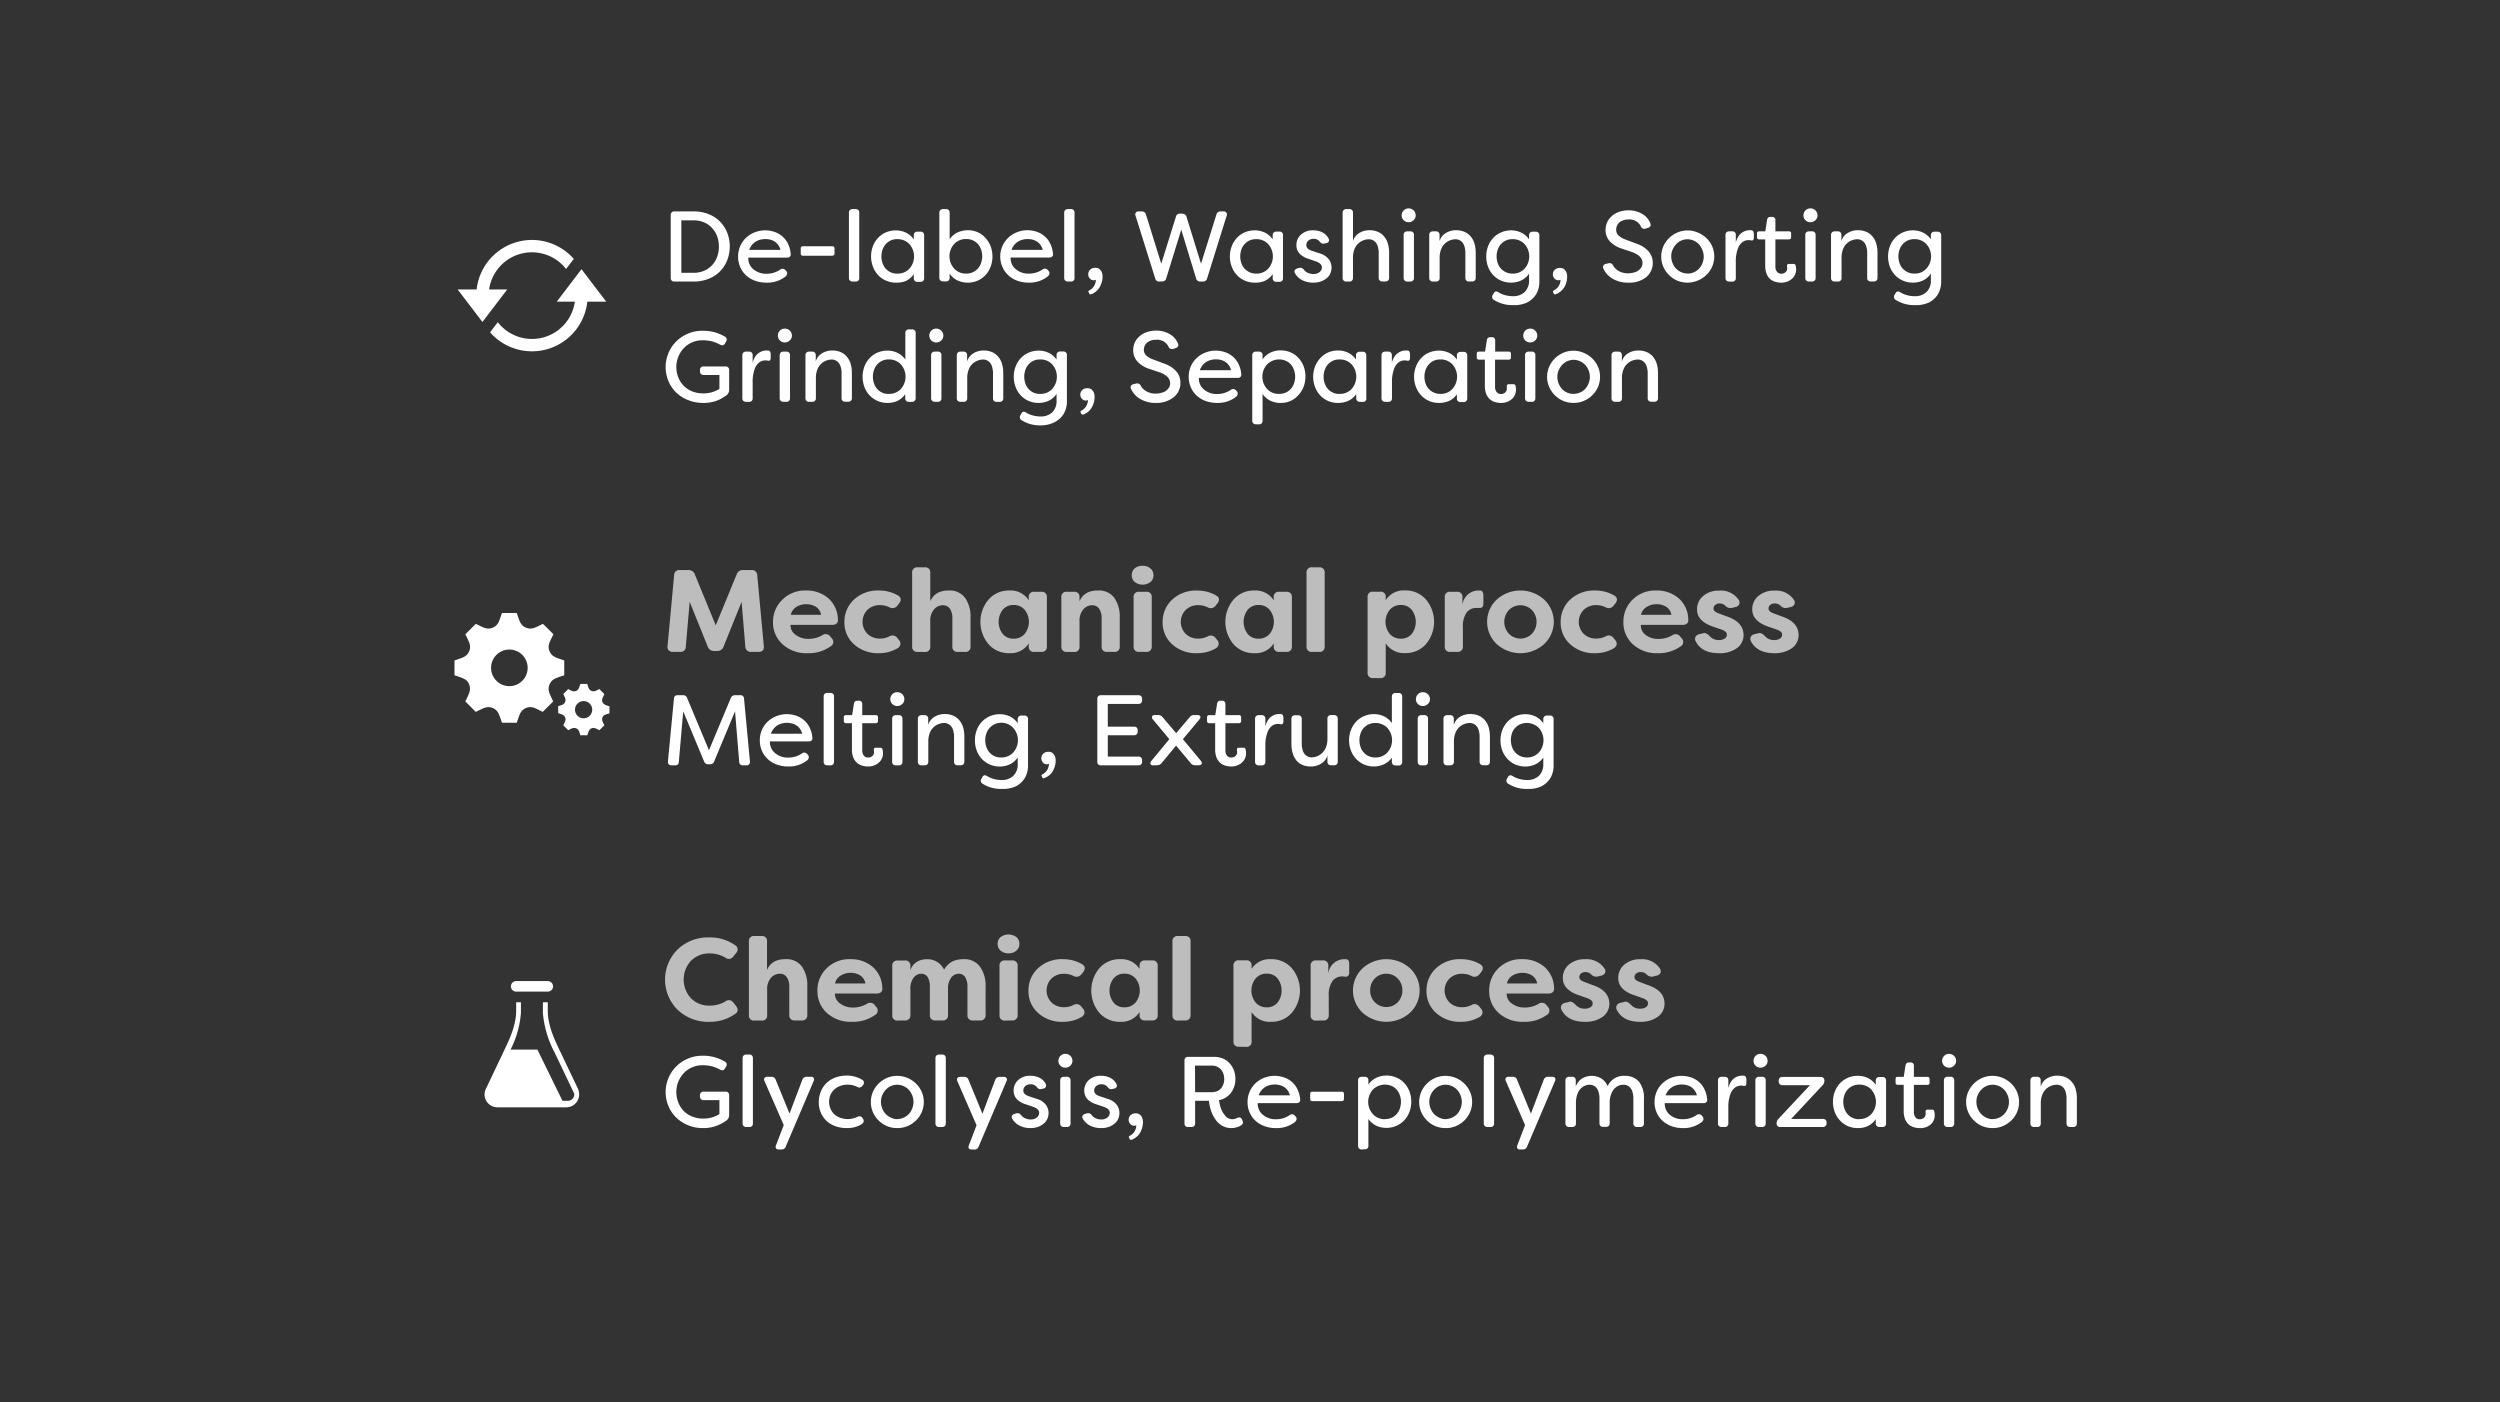 <svg xmlns="http://www.w3.org/2000/svg" viewBox="0 0 598.64 335.71"><rect x="0" y="0" width="598.64" height="335.71" fill="#333333" stroke="none"/><defs><style>.cls-1{fill:#fff;}.cls-2{fill:#bdbdbd;}</style></defs><title>m_fig5</title><g id="圖層_2" data-name="圖層 2"><path class="cls-1" d="M160.8,183.27a.86.86,0,0,1-.66-.24.85.85,0,0,1-.2-.67l1.44-15.07a.8.8,0,0,1,.89-.82h1.27a1,1,0,0,1,1,.67l5.23,12.51L175,167.14a1.06,1.06,0,0,1,1-.67h1.25a.81.81,0,0,1,.91.82l1.42,15.07a.89.89,0,0,1-.2.67.82.82,0,0,1-.64.24h-.8a.82.82,0,0,1-.93-.81l-1-12.12-5,12a1,1,0,0,1-1,.67h-.41a1,1,0,0,1-1-.67l-5-12-1.05,12.12a.81.81,0,0,1-.92.81Z"/><path class="cls-1" d="M188.76,183.54a7.86,7.86,0,0,1-2.79-.48,6.23,6.23,0,0,1-2.19-1.35,5.85,5.85,0,0,1-1.37-2,6.49,6.49,0,0,1,0-4.85,6.22,6.22,0,0,1,1.35-2,6.49,6.49,0,0,1,2.09-1.35,6.71,6.71,0,0,1,2.56-.5,7,7,0,0,1,2.18.35,5.73,5.73,0,0,1,1.9,1.06,5.53,5.53,0,0,1,1.38,1.79,6.71,6.71,0,0,1,.66,2.44.77.77,0,0,1-.18.65.89.89,0,0,1-.66.24h-9.32a3.38,3.38,0,0,0,1.2,2.77,4.69,4.69,0,0,0,3.2,1.1,5.71,5.71,0,0,0,3.26-1,.88.88,0,0,1,1.22.12l.17.19a.83.83,0,0,1,.25.67,1.08,1.08,0,0,1-.42.7A7,7,0,0,1,188.76,183.54Zm-4.15-7.85h7.49a3.48,3.48,0,0,0-.81-1.5,3.3,3.3,0,0,0-1.26-.83,4.77,4.77,0,0,0-3.19,0,3.65,3.65,0,0,0-1.33.85A3.89,3.89,0,0,0,184.61,175.69Z"/><path class="cls-1" d="M198.12,183.27a.92.92,0,0,1-.65-.22.86.86,0,0,1-.24-.64V166.78a.82.82,0,0,1,.24-.63.92.92,0,0,1,.65-.23h.72a.88.88,0,0,1,.64.23.85.85,0,0,1,.23.63v15.63a.9.9,0,0,1-.23.64.87.87,0,0,1-.64.22Z"/><path class="cls-1" d="M207.82,183.54a4.82,4.82,0,0,1-1.38-.21,3.12,3.12,0,0,1-1.26-.69,3.34,3.34,0,0,1-.87-1.29,5.34,5.34,0,0,1-.31-1.89v-6.29h-1.46a.44.44,0,0,1-.35-.15.48.48,0,0,1-.13-.36v-.93a.45.45,0,0,1,.48-.48h1.51l.43-2.76a.88.88,0,0,1,.25-.51.77.77,0,0,1,.52-.19h.5a.67.67,0,0,1,.52.22.72.72,0,0,1,.2.53v2.71h3.29a.45.45,0,0,1,.48.48v.93a.48.48,0,0,1-.13.36.44.44,0,0,1-.35.15h-3.29v6.43a2,2,0,0,0,.4,1.36,1.3,1.3,0,0,0,1,.44,1.52,1.52,0,0,0,1-.35,1.15,1.15,0,0,0,.42-1l-.05-.45a.64.64,0,0,1,.09-.4.4.4,0,0,1,.35-.15h1.1a.49.49,0,0,1,.55.43,3.57,3.57,0,0,1,.1.89,2.87,2.87,0,0,1-1,2.25A3.79,3.79,0,0,1,207.82,183.54Z"/><path class="cls-1" d="M214.85,169.06a1.61,1.61,0,0,1-1.18-.48,1.55,1.55,0,0,1-.48-1.15,1.65,1.65,0,0,1,.48-1.19,1.62,1.62,0,0,1,1.18-.49,1.68,1.68,0,0,1,1.21.49,1.62,1.62,0,0,1,.49,1.19,1.49,1.49,0,0,1-.5,1.15A1.69,1.69,0,0,1,214.85,169.06Zm-.34,14.21a.87.87,0,0,1-.64-.22.86.86,0,0,1-.24-.64v-10.3a.82.82,0,0,1,.24-.63.84.84,0,0,1,.64-.23h.72a.82.82,0,0,1,.64.23.85.85,0,0,1,.23.63v10.3a.9.9,0,0,1-.23.64.86.86,0,0,1-.64.22Z"/><path class="cls-1" d="M220.68,183.27a.92.92,0,0,1-.65-.22.86.86,0,0,1-.24-.64v-10.3a.82.82,0,0,1,.24-.63.88.88,0,0,1,.65-.23h.72a.84.84,0,0,1,.64.23.85.85,0,0,1,.23.63v1.49a3.34,3.34,0,0,1,1.46-1.93,4.62,4.62,0,0,1,2.54-.69,5,5,0,0,1,1.85.34,4.14,4.14,0,0,1,1.47,1,4.81,4.81,0,0,1,1,1.73,8,8,0,0,1,.33,2.41v5.93a.86.86,0,0,1-.24.64.92.92,0,0,1-.65.22h-.72a.85.85,0,0,1-.63-.22.9.9,0,0,1-.23-.64v-5.9a5.17,5.17,0,0,0-.29-1.85,2.3,2.3,0,0,0-.84-1.13,2.15,2.15,0,0,0-1.27-.39,3.74,3.74,0,0,0-1.13.21,3.52,3.52,0,0,0-1.25.71,3.65,3.65,0,0,0-1,1.4,5.44,5.44,0,0,0-.38,2.17v4.78a.9.9,0,0,1-.23.64.87.87,0,0,1-.64.22Z"/><path class="cls-1" d="M239.83,188.91a8.12,8.12,0,0,1-4.56-1.25.82.82,0,0,1-.26-1.19l.19-.34c.26-.53.65-.62,1.18-.29a5.71,5.71,0,0,0,1.68.71,7.32,7.32,0,0,0,1.75.23,3.94,3.94,0,0,0,2.83-1,3.75,3.75,0,0,0,1.06-2.86v-1.53a4.8,4.8,0,0,1-1.91,1.64,5.67,5.67,0,0,1-2.39.52,6,6,0,0,1-2.41-.49,5.69,5.69,0,0,1-1.91-1.36,6,6,0,0,1-1.21-2,7,7,0,0,1-.42-2.42,6.9,6.9,0,0,1,.42-2.41,6,6,0,0,1,1.21-2,5.81,5.81,0,0,1,1.91-1.35,5.88,5.88,0,0,1,2.41-.5,5.67,5.67,0,0,1,2.39.52,4.88,4.88,0,0,1,1.91,1.64v-1a.79.79,0,0,1,.24-.61.86.86,0,0,1,.65-.23h.69a.88.88,0,0,1,.65.23.82.82,0,0,1,.24.63v11a5.91,5.91,0,0,1-.77,3.1,5.42,5.42,0,0,1-2.18,2A7.31,7.31,0,0,1,239.83,188.91Zm-.09-7.53a3.78,3.78,0,0,0,2.86-1.17,4.4,4.4,0,0,0,0-5.93,3.82,3.82,0,0,0-6.15.76,4.87,4.87,0,0,0,0,4.42,3.55,3.55,0,0,0,3.29,1.92Z"/><path class="cls-1" d="M250.08,186.32l-.23.05c-.1,0-.19-.06-.27-.22l-.12-.24a.34.34,0,0,1-.05-.3.36.36,0,0,1,.24-.2,2.76,2.76,0,0,0,.75-.58,2.49,2.49,0,0,0,.58-.92,2.87,2.87,0,0,0,.2-1l-.4.1a1.2,1.2,0,0,1-1-.37,1.43,1.43,0,0,1-.42-1,1.48,1.48,0,0,1,.43-1.14,1.69,1.69,0,0,1,1.29-.47,1.45,1.45,0,0,1,1.1.42,1.93,1.93,0,0,1,.5.88,3.43,3.43,0,0,1,.11.71,5,5,0,0,1-.4,2,3.9,3.9,0,0,1-1,1.5A4.52,4.52,0,0,1,250.08,186.32Z"/><path class="cls-1" d="M272.62,168.56h-7.35V174h6.29a.9.9,0,0,1,.64.23.85.85,0,0,1,.22.63v.31a.9.9,0,0,1-.22.65.86.86,0,0,1-.64.24h-6.29v5.11h7.35a.88.88,0,0,1,.62.23.84.84,0,0,1,.24.64v.36a.86.86,0,0,1-.24.64.87.87,0,0,1-.62.22h-9a.78.78,0,0,1-.86-.86V167.34a.82.82,0,0,1,.23-.64.85.85,0,0,1,.63-.23h9a.88.88,0,0,1,.62.23.83.83,0,0,1,.24.64v.36a.82.82,0,0,1-.24.63A.88.88,0,0,1,272.62,168.56Z"/><path class="cls-1" d="M276.19,183.27c-.37,0-.6-.11-.69-.32s0-.47.21-.76L280,177l-3.93-4.72a.71.71,0,0,1-.19-.75c.09-.21.32-.31.69-.31h.75a1.31,1.31,0,0,1,1.05.48l3.27,3.86,3.26-3.86a1.34,1.34,0,0,1,1.08-.48h.72c.38,0,.62.1.72.31s0,.46-.22.75L283.25,177l4.29,5.16a.75.75,0,0,1,.2.76c-.1.21-.33.32-.7.32h-.86a1.3,1.3,0,0,1-1.06-.5l-3.5-4.2-3.48,4.2a1.38,1.38,0,0,1-1.08.5Z"/><path class="cls-1" d="M294.79,183.54a4.82,4.82,0,0,1-1.38-.21,3.12,3.12,0,0,1-1.26-.69,3.32,3.32,0,0,1-.86-1.29,5.13,5.13,0,0,1-.31-1.89v-6.29h-1.47a.45.45,0,0,1-.35-.15.53.53,0,0,1-.13-.36v-.93a.5.5,0,0,1,.13-.35.48.48,0,0,1,.35-.13H291l.44-2.76a.83.83,0,0,1,.25-.51.75.75,0,0,1,.51-.19h.51a.64.64,0,0,1,.51.22.72.72,0,0,1,.21.53v2.71h3.29a.44.44,0,0,1,.34.13.47.47,0,0,1,.14.35v.93a.49.49,0,0,1-.14.36.42.42,0,0,1-.34.15h-3.29v6.43a2,2,0,0,0,.39,1.36,1.31,1.31,0,0,0,1,.44,1.54,1.54,0,0,0,1-.35,1.15,1.15,0,0,0,.42-1l-.05-.45a.58.58,0,0,1,.08-.4.4.4,0,0,1,.35-.15h1.1a.49.49,0,0,1,.56.43,4.13,4.13,0,0,1,.09.89,2.87,2.87,0,0,1-1,2.25A3.79,3.79,0,0,1,294.79,183.54Z"/><path class="cls-1" d="M301.42,183.27a.9.9,0,0,1-.65-.22.86.86,0,0,1-.24-.64v-10.3a.82.82,0,0,1,.24-.63.86.86,0,0,1,.65-.23h.72a.82.82,0,0,1,.63.23.85.85,0,0,1,.23.63v1.83a5.34,5.34,0,0,1,.54-1.36,3.07,3.07,0,0,1,1.14-1.15,3,3,0,0,1,1.54-.45l.52,0c.39.05.58.37.58,1v.69c0,.6-.22.85-.65.75a2.76,2.76,0,0,0-.65-.07,2.45,2.45,0,0,0-1.39.44,3.44,3.44,0,0,0-1.15,1.63,9,9,0,0,0-.48,3.28v3.72a.9.9,0,0,1-.23.64.85.85,0,0,1-.63.22Z"/><path class="cls-1" d="M313.82,183.54a4.78,4.78,0,0,1-1.84-.34,3.79,3.79,0,0,1-1.46-1,4.7,4.7,0,0,1-.94-1.73,7.66,7.66,0,0,1-.34-2.41v-5.93a.85.85,0,0,1,.23-.63.82.82,0,0,1,.63-.23h.72a.86.86,0,0,1,.65.23.82.82,0,0,1,.24.63V178a6,6,0,0,0,.24,1.68,2.27,2.27,0,0,0,.83,1.24,2.15,2.15,0,0,0,1.31.44,3.47,3.47,0,0,0,1.16-.22,3.64,3.64,0,0,0,1.23-.72,3.83,3.83,0,0,0,1-1.4,5.58,5.58,0,0,0,.38-2.15v-4.78a.85.85,0,0,1,.23-.63.82.82,0,0,1,.64-.23h.72a.85.85,0,0,1,.64.23.82.82,0,0,1,.24.63v10.3a.86.86,0,0,1-.24.64.89.89,0,0,1-.64.22h-.72a.86.86,0,0,1-.64-.22.9.9,0,0,1-.23-.64v-1.49a3.34,3.34,0,0,1-1.46,1.93A4.63,4.63,0,0,1,313.82,183.54Z"/><path class="cls-1" d="M329,183.54a5.92,5.92,0,0,1-2.4-.49,5.65,5.65,0,0,1-1.9-1.36,6,6,0,0,1-1.22-2,6.9,6.9,0,0,1,0-4.85,6.06,6.06,0,0,1,1.22-2,5.47,5.47,0,0,1,1.9-1.34A5.76,5.76,0,0,1,329,171a5.66,5.66,0,0,1,2.38.52,4.81,4.81,0,0,1,1.91,1.64v-6.36a.82.82,0,0,1,.24-.63.92.92,0,0,1,.65-.23h.72a.9.9,0,0,1,.64.23.85.85,0,0,1,.22.63v15.63a.77.77,0,0,1-.86.86h-.72a.92.92,0,0,1-.65-.22.86.86,0,0,1-.24-.64v-1A4.73,4.73,0,0,1,331.4,183,5.66,5.66,0,0,1,329,183.54Zm.33-2.16a3.78,3.78,0,0,0,2.87-1.17,4.43,4.43,0,0,0,0-5.93,4.08,4.08,0,0,0-4.79-.67,3.85,3.85,0,0,0-1.37,1.43,5,5,0,0,0,0,4.42,3.91,3.91,0,0,0,1.36,1.43A3.79,3.79,0,0,0,329.35,181.38Z"/><path class="cls-1" d="M340.7,169.06a1.59,1.59,0,0,1-1.17-.48,1.55,1.55,0,0,1-.48-1.15,1.65,1.65,0,0,1,.48-1.19,1.6,1.6,0,0,1,1.17-.49,1.7,1.7,0,0,1,1.22.49,1.66,1.66,0,0,1,.49,1.19,1.5,1.5,0,0,1-.51,1.15A1.66,1.66,0,0,1,340.7,169.06Zm-.33,14.21a.92.92,0,0,1-.65-.22.86.86,0,0,1-.24-.64v-10.3a.82.82,0,0,1,.24-.63.88.88,0,0,1,.65-.23h.72a.8.8,0,0,1,.86.86v10.3a.78.78,0,0,1-.86.86Z"/><path class="cls-1" d="M346.54,183.27a.9.9,0,0,1-.65-.22.86.86,0,0,1-.24-.64v-10.3a.82.82,0,0,1,.24-.63.86.86,0,0,1,.65-.23h.72a.82.82,0,0,1,.63.23.85.85,0,0,1,.23.63v1.49a3.34,3.34,0,0,1,1.46-1.93,4.63,4.63,0,0,1,2.55-.69,5,5,0,0,1,1.84.34,4.14,4.14,0,0,1,1.47,1,4.66,4.66,0,0,1,1,1.73,8,8,0,0,1,.33,2.41v5.93a.9.9,0,0,1-.23.64.92.92,0,0,1-.65.22h-.72a.86.86,0,0,1-.64-.22.9.9,0,0,1-.23-.64v-5.9a5,5,0,0,0-.29-1.85,2.35,2.35,0,0,0-.83-1.13,2.18,2.18,0,0,0-1.28-.39,3.79,3.79,0,0,0-1.13.21,3.48,3.48,0,0,0-1.24.71,3.66,3.66,0,0,0-1,1.4,5.62,5.62,0,0,0-.38,2.17v4.78a.9.9,0,0,1-.23.64.85.85,0,0,1-.63.22Z"/><path class="cls-1" d="M365.69,188.91a8.12,8.12,0,0,1-4.56-1.25.83.83,0,0,1-.27-1.19l.2-.34c.25-.53.64-.62,1.17-.29a5.71,5.71,0,0,0,1.68.71,7.32,7.32,0,0,0,1.75.23,4,4,0,0,0,2.84-1,3.78,3.78,0,0,0,1.05-2.86v-1.53a4.73,4.73,0,0,1-1.91,1.64,5.66,5.66,0,0,1-2.38.52,6.08,6.08,0,0,1-2.42-.49,5.55,5.55,0,0,1-1.9-1.36,6,6,0,0,1-1.22-2,7,7,0,0,1-.42-2.42,6.9,6.9,0,0,1,.42-2.41,6.06,6.06,0,0,1,1.22-2,5.66,5.66,0,0,1,1.9-1.35,5.92,5.92,0,0,1,2.42-.5,5.66,5.66,0,0,1,2.38.52,4.81,4.81,0,0,1,1.91,1.64v-1a.79.79,0,0,1,.24-.61.88.88,0,0,1,.65-.23h.7a.85.85,0,0,1,.64.23.82.82,0,0,1,.24.63v11a5.91,5.91,0,0,1-.76,3.1,5.51,5.51,0,0,1-2.19,2A7.24,7.24,0,0,1,365.69,188.91Zm-.1-7.53a3.78,3.78,0,0,0,2.87-1.17,4.43,4.43,0,0,0,0-5.93,4.08,4.08,0,0,0-4.79-.67A3.85,3.85,0,0,0,362.3,175a5,5,0,0,0,0,4.42,3.91,3.91,0,0,0,1.36,1.43A3.79,3.79,0,0,0,365.59,181.38Z"/><path class="cls-2" d="M161.11,156.1a1.36,1.36,0,0,1-1-.38,1.24,1.24,0,0,1-.26-1.05l1.57-16.88a1.23,1.23,0,0,1,1.4-1.29h2a1.58,1.58,0,0,1,1.57,1.06l5,12.18,5-12.18a1.53,1.53,0,0,1,1.54-1.06h2a1.27,1.27,0,0,1,1.4,1.29l1.57,16.88c.09,1-.34,1.43-1.29,1.43h-1.71a1.29,1.29,0,0,1-1.43-1.29l-.89-10.7-4.31,10.7a1.54,1.54,0,0,1-1.54,1.07H171a1.54,1.54,0,0,1-1.54-1.07l-4.31-10.7-.93,10.7a1.23,1.23,0,0,1-1.4,1.29Z"/><path class="cls-2" d="M193.39,156.41a8.44,8.44,0,0,1-6-2.13A7,7,0,0,1,185.1,149a7.34,7.34,0,0,1,2.19-5.35A7.68,7.68,0,0,1,193,141.4a7.91,7.91,0,0,1,5.35,1.86,6.91,6.91,0,0,1,2.29,5.2,1,1,0,0,1-.35.88,1.65,1.65,0,0,1-1,.29h-10a2.76,2.76,0,0,0,1.19,2.35,5,5,0,0,0,3.23,1,6.38,6.38,0,0,0,3.19-.87,1.36,1.36,0,0,1,1.91.28l.3.4a1.2,1.2,0,0,1-.25,2A8.94,8.94,0,0,1,193.39,156.41Zm-4-9.19h7.22a2.83,2.83,0,0,0-1.27-1.94,4.32,4.32,0,0,0-2.26-.6,4.47,4.47,0,0,0-2.32.61A3,3,0,0,0,189.36,147.22Z"/><path class="cls-2" d="M210.5,156.41a8.44,8.44,0,0,1-6-2.13,6.89,6.89,0,0,1-2.3-5.29,7.2,7.2,0,0,1,2.28-5.41,8.34,8.34,0,0,1,6-2.18,8.93,8.93,0,0,1,4.56,1.2c.77.49.85,1.12.25,1.91l-.44.56a1.46,1.46,0,0,1-1.91.33,5.07,5.07,0,0,0-2.21-.5,4.2,4.2,0,0,0-3,1.12,4.09,4.09,0,0,0,0,5.77,4.25,4.25,0,0,0,3,1.12,4.94,4.94,0,0,0,2.21-.51,1.42,1.42,0,0,1,1.91.34l.44.56a1.23,1.23,0,0,1,.3,1.08,1.44,1.44,0,0,1-.8.93A8.61,8.61,0,0,1,210.5,156.41Z"/><path class="cls-2" d="M219.77,156.1a1.19,1.19,0,0,1-1.35-1.34V137.2a1.19,1.19,0,0,1,1.35-1.35h1.65a1.19,1.19,0,0,1,1.34,1.35V144q1.1-2.59,4.37-2.6a4.54,4.54,0,0,1,4,1.81,7.76,7.76,0,0,1,1.27,4.6v6.95A1.2,1.2,0,0,1,231,156.1H229.4a1.19,1.19,0,0,1-1.35-1.34v-6.64a4.06,4.06,0,0,0-.58-2.35,2,2,0,0,0-1.68-.84,2.76,2.76,0,0,0-2.13,1,4.06,4.06,0,0,0-.9,2.85v6a1.19,1.19,0,0,1-1.34,1.34Z"/><path class="cls-2" d="M241.72,156.41a6.46,6.46,0,0,1-5-2.14,8.3,8.3,0,0,1,0-10.71,6.41,6.41,0,0,1,5-2.16,5.11,5.11,0,0,1,4.62,2.35v-.7a1.18,1.18,0,0,1,1.34-1.34h1.65a1.19,1.19,0,0,1,1.35,1.34v11.71a1.19,1.19,0,0,1-1.35,1.34h-1.65a1.19,1.19,0,0,1-1.34-1.34v-.68A5.14,5.14,0,0,1,241.72,156.41Zm1-3.48a3.38,3.38,0,0,0,2.64-1.14,4.59,4.59,0,0,0,0-5.77,3.35,3.35,0,0,0-2.64-1.15,3.23,3.23,0,0,0-2.62,1.16,4.76,4.76,0,0,0,0,5.76A3.24,3.24,0,0,0,242.73,152.93Z"/><path class="cls-2" d="M255.49,156.1a1.19,1.19,0,0,1-1.34-1.34V143.05a1.18,1.18,0,0,1,1.34-1.34h1.66a1.18,1.18,0,0,1,1.34,1.34V144c.73-1.73,2.18-2.6,4.37-2.6a4.54,4.54,0,0,1,4,1.81,7.76,7.76,0,0,1,1.27,4.6v6.95a1.2,1.2,0,0,1-1.37,1.34h-1.62a1.19,1.19,0,0,1-1.35-1.34v-6.64a4,4,0,0,0-.59-2.35,1.92,1.92,0,0,0-1.68-.84,2.74,2.74,0,0,0-2.12,1,4.06,4.06,0,0,0-.9,2.85v6a1.19,1.19,0,0,1-1.34,1.34Z"/><path class="cls-2" d="M275.5,139.35a3.07,3.07,0,0,1-3.78,0,2,2,0,0,1-.71-1.59,2.11,2.11,0,0,1,.68-1.64,2.74,2.74,0,0,1,1.92-.63,2.69,2.69,0,0,1,1.9.65,2.08,2.08,0,0,1,.7,1.62A2,2,0,0,1,275.5,139.35Zm-2.7,16.75a1.19,1.19,0,0,1-1.35-1.34V143.05a1.19,1.19,0,0,1,1.35-1.34h1.62a1.19,1.19,0,0,1,1.37,1.34v11.71a1.2,1.2,0,0,1-1.37,1.34Z"/><path class="cls-2" d="M286.68,156.41a8.46,8.46,0,0,1-6-2.13A6.91,6.91,0,0,1,278.4,149a7.2,7.2,0,0,1,2.28-5.41,8.33,8.33,0,0,1,6-2.18,8.94,8.94,0,0,1,4.57,1.2c.76.49.85,1.12.25,1.91l-.45.56a1.44,1.44,0,0,1-1.9.33,5.07,5.07,0,0,0-2.21-.5,4.19,4.19,0,0,0-3,1.12,4.09,4.09,0,0,0,0,5.77,4.23,4.23,0,0,0,3,1.12,4.94,4.94,0,0,0,2.21-.51,1.4,1.4,0,0,1,1.9.34l.45.56a1.23,1.23,0,0,1,.3,1.08,1.47,1.47,0,0,1-.8.93A8.62,8.62,0,0,1,286.68,156.41Z"/><path class="cls-2" d="M300.38,156.41a6.46,6.46,0,0,1-5-2.14,8.3,8.3,0,0,1,0-10.71,6.41,6.41,0,0,1,5-2.16,5.11,5.11,0,0,1,4.62,2.35v-.7a1.18,1.18,0,0,1,1.34-1.34H308a1.19,1.19,0,0,1,1.35,1.34v11.71A1.19,1.19,0,0,1,308,156.1h-1.65a1.18,1.18,0,0,1-1.34-1.34v-.68A5.14,5.14,0,0,1,300.38,156.41Zm1-3.48a3.38,3.38,0,0,0,2.64-1.14,4.59,4.59,0,0,0,0-5.77,3.35,3.35,0,0,0-2.64-1.15,3.23,3.23,0,0,0-2.62,1.16,4.76,4.76,0,0,0,0,5.76A3.24,3.24,0,0,0,301.39,152.93Z"/><path class="cls-2" d="M314.21,156.1a1.19,1.19,0,0,1-1.35-1.34V137.2a1.19,1.19,0,0,1,1.35-1.35h1.62a1.2,1.2,0,0,1,1.37,1.35v17.56a1.2,1.2,0,0,1-1.37,1.34Z"/><path class="cls-2" d="M328.82,162.37a1.19,1.19,0,0,1-1.34-1.34v-18a1.18,1.18,0,0,1,1.34-1.34h1.66a1.18,1.18,0,0,1,1.34,1.34v.67a5.13,5.13,0,0,1,4.62-2.32,6.41,6.41,0,0,1,5,2.16,8.3,8.3,0,0,1,0,10.71,6.46,6.46,0,0,1-5,2.14,5.13,5.13,0,0,1-4.62-2.35v7a1.19,1.19,0,0,1-1.34,1.34Zm6.61-9.44a3.25,3.25,0,0,0,2.62-1.14,4.76,4.76,0,0,0,0-5.76,3.24,3.24,0,0,0-2.62-1.16,3.35,3.35,0,0,0-2.64,1.15,4.56,4.56,0,0,0,0,5.77A3.38,3.38,0,0,0,335.43,152.93Z"/><path class="cls-2" d="M347.3,156.1a1.19,1.19,0,0,1-1.34-1.34V143.05a1.18,1.18,0,0,1,1.34-1.34h1.54a1.19,1.19,0,0,1,1.35,1.34v1.79a3.88,3.88,0,0,1,1.44-2.6,3.83,3.83,0,0,1,2.28-.84l.48,0c.54,0,.81.42.81,1.14v2a1.13,1.13,0,0,1-.27.85.83.83,0,0,1-.71.19,6.25,6.25,0,0,0-.7,0,2.84,2.84,0,0,0-2.32,1.09,5.7,5.7,0,0,0-.9,3.61v4.54A1.19,1.19,0,0,1,349,156.1Z"/><path class="cls-2" d="M369.76,154.22a8.47,8.47,0,0,1-11.37,0,7.32,7.32,0,0,1,0-10.64,8.5,8.5,0,0,1,11.37,0,7.3,7.3,0,0,1,0,10.64Zm-8.43-2.46a3.85,3.85,0,0,0,5.49,0,4.17,4.17,0,0,0,0-5.69,3.89,3.89,0,0,0-5.5,0,4.19,4.19,0,0,0,0,5.69Z"/><path class="cls-2" d="M382,156.41a8.47,8.47,0,0,1-6-2.13,6.91,6.91,0,0,1-2.29-5.29,7.2,7.2,0,0,1,2.28-5.41,8.34,8.34,0,0,1,6-2.18,8.93,8.93,0,0,1,4.56,1.2c.77.49.85,1.12.25,1.91l-.45.56a1.44,1.44,0,0,1-1.9.33,5.07,5.07,0,0,0-2.21-.5,4.19,4.19,0,0,0-3,1.12,4.09,4.09,0,0,0,0,5.77,4.23,4.23,0,0,0,3,1.12,4.94,4.94,0,0,0,2.21-.51,1.4,1.4,0,0,1,1.9.34l.45.56a1.23,1.23,0,0,1,.3,1.08,1.44,1.44,0,0,1-.8.93A8.61,8.61,0,0,1,382,156.41Z"/><path class="cls-2" d="M397,156.41a8.42,8.42,0,0,1-6-2.13,7,7,0,0,1-2.27-5.32,7.37,7.37,0,0,1,2.18-5.35,7.69,7.69,0,0,1,5.71-2.21,7.91,7.91,0,0,1,5.35,1.86,6.92,6.92,0,0,1,2.3,5.2,1,1,0,0,1-.35.88,1.65,1.65,0,0,1-1,.29h-10A2.79,2.79,0,0,0,394,152a5,5,0,0,0,3.24,1,6.41,6.41,0,0,0,3.19-.87,1.35,1.35,0,0,1,1.9.28l.31.4a1.21,1.21,0,0,1-.25,2A9,9,0,0,1,397,156.41Zm-4-9.19h7.23a2.81,2.81,0,0,0-1.28-1.94,4.25,4.25,0,0,0-2.25-.6,4.44,4.44,0,0,0-2.32.61A3,3,0,0,0,392.94,147.22Z"/><path class="cls-2" d="M411.59,156.41q-4.14,0-5.57-2.89a1.15,1.15,0,0,1,0-1.08,1.47,1.47,0,0,1,.93-.6l.86-.19a.68.68,0,0,1,.65,0,2.32,2.32,0,0,1,.5.27,5.83,5.83,0,0,1,.53.5,2.77,2.77,0,0,0,2.16.84,2.29,2.29,0,0,0,1.33-.35,1,1,0,0,0,.52-.91.9.9,0,0,0-.31-.72,3.07,3.07,0,0,0-1-.54l-1.76-.61q-4.07-1.32-4.06-4.18a4.07,4.07,0,0,1,1.5-3.27,5.78,5.78,0,0,1,3.85-1.26,5.13,5.13,0,0,1,4.59,2.18,1.1,1.1,0,0,1,.15,1.11,1.29,1.29,0,0,1-.93.66l-.79.19a1.65,1.65,0,0,1-1.62-.53,1.92,1.92,0,0,0-1.4-.53,1.57,1.57,0,0,0-1,.35,1.12,1.12,0,0,0-.41.88c0,.49.44.88,1.32,1.18l1.79.67c2.67.88,4,2.32,4.09,4.34a3.83,3.83,0,0,1-1.67,3.33A7,7,0,0,1,411.59,156.41Z"/><path class="cls-2" d="M424.84,156.41c-2.77,0-4.62-1-5.58-2.89a1.17,1.17,0,0,1,0-1.08,1.42,1.42,0,0,1,.92-.6l.87-.19a.66.66,0,0,1,.64,0,2.76,2.76,0,0,1,.51.27c.09.07.27.24.53.5a2.74,2.74,0,0,0,2.15.84,2.27,2.27,0,0,0,1.33-.35,1,1,0,0,0,.52-.91.9.9,0,0,0-.31-.72,3,3,0,0,0-1-.54l-1.77-.61c-2.7-.88-4.06-2.27-4.06-4.18a4.07,4.07,0,0,1,1.5-3.27,5.78,5.78,0,0,1,3.85-1.26,5.13,5.13,0,0,1,4.59,2.18,1.11,1.11,0,0,1,.16,1.11,1.31,1.31,0,0,1-.94.66l-.78.19a1.66,1.66,0,0,1-1.63-.53,1.9,1.9,0,0,0-1.4-.53,1.57,1.57,0,0,0-1.05.35,1.11,1.11,0,0,0-.4.88c0,.49.43.88,1.31,1.18l1.79.67c2.67.88,4,2.32,4.09,4.34a3.82,3.82,0,0,1-1.66,3.33A7,7,0,0,1,424.84,156.41Z"/><path class="cls-1" d="M145.94,170.81v-1.67c-.85-.3-1.39-.39-1.66-1s.05-1.1.44-1.91L143.54,165c-.81.38-1.26.71-1.91.44s-.74-.81-1-1.66h-1.66c-.3.84-.39,1.39-1,1.66s-1.1,0-1.91-.44l-1.18,1.18c.38.81.71,1.25.44,1.91s-.82.74-1.66,1v1.67c.84.29,1.38.38,1.66,1s-.06,1.11-.44,1.91l1.18,1.18c.8-.39,1.25-.71,1.91-.44s.74.81,1,1.66h1.66c.3-.85.39-1.39,1-1.66h0c.65-.27,1.09.05,1.91.44l1.18-1.18c-.39-.81-.71-1.26-.44-1.91S145.1,171.1,145.94,170.81ZM139.75,172a2.06,2.06,0,1,1,2.06-2.06A2.06,2.06,0,0,1,139.75,172Z"/><path class="cls-1" d="M131.59,163.9c.57-1.39,1.74-1.57,3.52-2.21v-3.54c-1.81-.64-2.94-.82-3.52-2.21s.11-2.34.93-4.06l-2.51-2.5c-1.7.81-2.66,1.5-4.06.92s-1.57-1.72-2.21-3.52H120.2c-.64,1.79-.82,2.95-2.21,3.52h0c-1.4.58-2.34-.11-4.06-.92l-2.5,2.5c.81,1.72,1.5,2.66.92,4.06s-1.73,1.57-3.52,2.21v3.54c1.78.64,3,.82,3.52,2.21s-.12,2.38-.93,4.06l2.51,2.51c1.71-.82,2.66-1.51,4.06-.93h0c1.39.57,1.57,1.73,2.21,3.52h3.54c.64-1.79.82-2.94,2.22-3.53h0c1.39-.57,2.32.11,4,.94l2.5-2.51C131.7,166.25,131,165.3,131.59,163.9Zm-9.62.4a4.38,4.38,0,1,1,4.38-4.38A4.38,4.38,0,0,1,122,164.3Z"/><path class="cls-1" d="M168.34,270.13a9.33,9.33,0,0,1-3.54-.67,8.82,8.82,0,0,1-2.88-1.86,8.32,8.32,0,0,1-1.87-2.77,8.71,8.71,0,0,1,1.89-9.48,8.68,8.68,0,0,1,2.82-1.87,8.59,8.59,0,0,1,3.36-.68,10.15,10.15,0,0,1,5.45,1.4.81.81,0,0,1,.29,1.2l-.24.4c-.26.52-.66.62-1.2.32a9.28,9.28,0,0,0-1.89-.77,8.8,8.8,0,0,0-2.41-.27,5.83,5.83,0,0,0-2.37.5,5.67,5.67,0,0,0-2,1.38,6.61,6.61,0,0,0-1.32,2.06,6.47,6.47,0,0,0-.48,2.47,6.77,6.77,0,0,0,.42,2.35,6.24,6.24,0,0,0,1.23,2.06,5.79,5.79,0,0,0,2.06,1.42,6.81,6.81,0,0,0,2.77.53,7,7,0,0,0,3.84-1.08v-3.33h-3.79a.83.83,0,0,1-.64-.24.92.92,0,0,1-.23-.65v-.29a.9.9,0,0,1,.23-.64.86.86,0,0,1,.64-.22h5.25a.87.87,0,0,1,.64.22.9.9,0,0,1,.23.64v4.85a1.62,1.62,0,0,1-.75,1.27,9.72,9.72,0,0,1-2.39,1.24A9.13,9.13,0,0,1,168.34,270.13Z"/><path class="cls-1" d="M178.71,269.87a.9.9,0,0,1-.65-.23.83.83,0,0,1-.24-.64V253.38a.86.86,0,0,1,.24-.64.9.9,0,0,1,.65-.22h.72a.85.85,0,0,1,.63.22.9.9,0,0,1,.23.64V269a.8.8,0,0,1-.86.87Z"/><path class="cls-1" d="M186.48,275.24a.74.74,0,0,1-.66-.27.8.8,0,0,1,0-.73l1.85-4.83-4.61-10.56a.71.71,0,0,1,0-.72.75.75,0,0,1,.67-.29h1a1,1,0,0,1,1,.68l3.33,8.13,3.07-8.11a1,1,0,0,1,.4-.52,1.14,1.14,0,0,1,.64-.18h1a.77.77,0,0,1,.67.28.72.72,0,0,1,0,.73l-6.69,15.72a1,1,0,0,1-1,.67Z"/><path class="cls-1" d="M202.83,270.13a7.89,7.89,0,0,1-2.81-.47,6,6,0,0,1-2.15-1.3,5.79,5.79,0,0,1-1.34-2,6,6,0,0,1-.47-2.4,6.88,6.88,0,0,1,.45-2.49,6.33,6.33,0,0,1,1.32-2.05,6,6,0,0,1,2.15-1.38,7.9,7.9,0,0,1,2.85-.49,7.21,7.21,0,0,1,3.62,1,.82.82,0,0,1,.42.56.87.87,0,0,1-.18.67l-.19.24a1.23,1.23,0,0,1-.46.36,1,1,0,0,1-.77-.12,5.23,5.23,0,0,0-2.32-.53,5.08,5.08,0,0,0-1.76.3,4.19,4.19,0,0,0-1.41.85,3.92,3.92,0,0,0-.93,1.31,4.28,4.28,0,0,0,.24,3.74,3.72,3.72,0,0,0,1.62,1.52,5.26,5.26,0,0,0,4.56,0,1.33,1.33,0,0,1,.71-.14.79.79,0,0,1,.52.38l.17.24a.77.77,0,0,1,.15.56.79.79,0,0,1-.26.5,2.8,2.8,0,0,1-.49.36A6.7,6.7,0,0,1,202.83,270.13Z"/><path class="cls-1" d="M214.83,270.13a6.36,6.36,0,0,1-2.44-.48,6.16,6.16,0,0,1-2-1.35,6.38,6.38,0,0,1-1.37-2,6.1,6.1,0,0,1-.49-2.43,6,6,0,0,1,.49-2.4,6.19,6.19,0,0,1,1.37-2,6.34,6.34,0,0,1,2-1.36,6.32,6.32,0,0,1,4.88,0,6.47,6.47,0,0,1,2.07,1.36,6.22,6.22,0,0,1,1.38,2,6,6,0,0,1,.49,2.4,6.15,6.15,0,0,1-1.87,4.44,6.47,6.47,0,0,1-2.07,1.36A6.22,6.22,0,0,1,214.83,270.13Zm0-2.16a3.82,3.82,0,0,0,1.94-.54,3.69,3.69,0,0,0,1.45-1.53,4.24,4.24,0,0,0,0-4.07,3.65,3.65,0,0,0-1.46-1.55,3.87,3.87,0,0,0-1.93-.54,3.72,3.72,0,0,0-1.23.22,3.43,3.43,0,0,0-1.23.73,4.33,4.33,0,0,0-1,1.33,4,4,0,0,0-.42,1.85,4.42,4.42,0,0,0,.51,2,3.72,3.72,0,0,0,1.46,1.53A3.78,3.78,0,0,0,214.83,268Z"/><path class="cls-1" d="M224.88,269.87a.92.92,0,0,1-.65-.23A.83.83,0,0,1,224,269V253.38a.86.86,0,0,1,.24-.64.92.92,0,0,1,.65-.22h.72a.87.87,0,0,1,.64.22.9.9,0,0,1,.23.64V269a.86.86,0,0,1-.23.64.88.88,0,0,1-.64.23Z"/><path class="cls-1" d="M232.66,275.24A.74.74,0,0,1,232,275a.77.77,0,0,1,0-.73l1.84-4.83-4.6-10.56a.71.71,0,0,1,0-.72.74.74,0,0,1,.67-.29h1a1,1,0,0,1,1,.68l3.34,8.13,3.07-8.11a1,1,0,0,1,.4-.52,1.11,1.11,0,0,1,.63-.18h1a.77.77,0,0,1,.67.28.72.72,0,0,1,0,.73l-6.7,15.72a1,1,0,0,1-1,.67Z"/><path class="cls-1" d="M246.72,270.13a5.61,5.61,0,0,1-2.59-.6,4,4,0,0,1-1.78-1.73.63.63,0,0,1,0-.67,1,1,0,0,1,.61-.41l.5-.14a1,1,0,0,1,1.08.5,2.35,2.35,0,0,0,1,.72,3.09,3.09,0,0,0,1.28.27,2.22,2.22,0,0,0,1.42-.46,1.38,1.38,0,0,0,.59-1.13c0-.64-.5-1.12-1.49-1.46l-1.6-.55a5.65,5.65,0,0,1-1.76-.85,2.83,2.83,0,0,1-1-1.19,3.22,3.22,0,0,1-.26-1.25,3.33,3.33,0,0,1,1.12-2.58,4.18,4.18,0,0,1,2.91-1,4.94,4.94,0,0,1,2.15.47,3.39,3.39,0,0,1,1.52,1.5.73.73,0,0,1,0,.71.87.87,0,0,1-.6.39l-.46.1a1,1,0,0,1-.53,0,1.41,1.41,0,0,1-.6-.51,1.82,1.82,0,0,0-1.46-.62,1.79,1.79,0,0,0-1.25.43,1.37,1.37,0,0,0-.48,1.06c0,.64.47,1.1,1.39,1.39l1.73.58a4.17,4.17,0,0,1,2.24,1.4,3.32,3.32,0,0,1,.69,2,3.82,3.82,0,0,1-.23,1.26,3,3,0,0,1-.78,1.16,4.51,4.51,0,0,1-1.4.87A5.4,5.4,0,0,1,246.72,270.13Z"/><path class="cls-1" d="M255.1,255.66a1.6,1.6,0,0,1-1.18-.48,1.56,1.56,0,0,1-.48-1.15,1.64,1.64,0,0,1,.48-1.19,1.57,1.57,0,0,1,1.18-.49,1.64,1.64,0,0,1,1.21.49,1.61,1.61,0,0,1,.49,1.19,1.55,1.55,0,0,1-.5,1.15A1.69,1.69,0,0,1,255.1,255.66Zm-.34,14.21a.92.92,0,0,1-.65-.23.83.83,0,0,1-.24-.64V258.71a.84.84,0,0,1,.24-.64.92.92,0,0,1,.65-.23h.72a.8.8,0,0,1,.87.87V269a.86.86,0,0,1-.23.64.88.88,0,0,1-.64.23Z"/><path class="cls-1" d="M263.62,270.13a5.65,5.65,0,0,1-2.6-.6,4,4,0,0,1-1.77-1.73.61.61,0,0,1,0-.67,1,1,0,0,1,.61-.41l.51-.14a1,1,0,0,1,1.08.5,2.35,2.35,0,0,0,1,.72,3,3,0,0,0,1.27.27,2.23,2.23,0,0,0,1.43-.46,1.38,1.38,0,0,0,.59-1.13c0-.64-.5-1.12-1.49-1.46l-1.61-.55a5.6,5.6,0,0,1-1.75-.85,2.94,2.94,0,0,1-1-1.19,3.41,3.41,0,0,1-.26-1.25,3.34,3.34,0,0,1,1.13-2.58,4.16,4.16,0,0,1,2.9-1,4.91,4.91,0,0,1,2.15.47,3.29,3.29,0,0,1,1.52,1.5.71.71,0,0,1,.05.71.83.83,0,0,1-.6.39l-.45.1a1,1,0,0,1-.53,0,1.31,1.31,0,0,1-.6-.51,1.83,1.83,0,0,0-1.47-.62,1.77,1.77,0,0,0-1.24.43,1.37,1.37,0,0,0-.48,1.06c0,.64.46,1.1,1.39,1.39l1.73.58a4.21,4.21,0,0,1,2.24,1.4,3.31,3.31,0,0,1,.68,2,3.8,3.8,0,0,1-.22,1.26,3.21,3.21,0,0,1-.78,1.16,4.45,4.45,0,0,1-1.41.87A5.39,5.39,0,0,1,263.62,270.13Z"/><path class="cls-1" d="M271,272.92l-.23,0c-.1,0-.2,0-.27-.21l-.12-.24a.31.31,0,0,1-.05-.3.37.37,0,0,1,.24-.21,2.87,2.87,0,0,0,.75-.57,2.76,2.76,0,0,0,.58-.93,3,3,0,0,0,.2-1l-.41.1a1.23,1.23,0,0,1-1-.38,1.5,1.5,0,0,1,0-2.11,1.71,1.71,0,0,1,1.29-.47,1.45,1.45,0,0,1,1.1.42,2,2,0,0,1,.5.88,3.41,3.41,0,0,1,.11.72,5.21,5.21,0,0,1-.4,2,3.76,3.76,0,0,1-1,1.5A4.73,4.73,0,0,1,271,272.92Z"/><path class="cls-1" d="M294.82,270.13a4.5,4.5,0,0,1-2-.48,4.56,4.56,0,0,1-1.68-1.46A8.59,8.59,0,0,1,290,266a9.9,9.9,0,0,1-.51-2.41h-3.31V269a.86.86,0,0,1-.23.64.88.88,0,0,1-.64.23h-.81a.8.8,0,0,1-.87-.87V253.93a.85.85,0,0,1,.23-.63.82.82,0,0,1,.64-.23h6.21a6.14,6.14,0,0,1,1.77.27,4.4,4.4,0,0,1,1.64.95,5.19,5.19,0,0,1,1.22,1.71,5.54,5.54,0,0,1,.48,2.37,5.33,5.33,0,0,1-1.05,3.3,4.6,4.6,0,0,1-2.88,1.77,10.38,10.38,0,0,0,.39,1.72,5.63,5.63,0,0,0,1.06,1.95A2.14,2.14,0,0,0,295,268a2.42,2.42,0,0,0,1.22-.29,1,1,0,0,1,.69-.12.76.76,0,0,1,.46.43l.12.22c.24.54.16.94-.26,1.2a4.15,4.15,0,0,1-1.15.51A4.75,4.75,0,0,1,294.82,270.13Zm-8.64-8.59h4a3.45,3.45,0,0,0,1.35-.29,2.49,2.49,0,0,0,1.16-1.08,3.5,3.5,0,0,0,.46-1.8,4.06,4.06,0,0,0-.26-1.41,2.78,2.78,0,0,0-1-1.28,2.83,2.83,0,0,0-1.74-.52h-4Z"/><path class="cls-1" d="M305.54,270.13a7.9,7.9,0,0,1-2.79-.48,6.36,6.36,0,0,1-2.19-1.34,5.82,5.82,0,0,1-1.36-2,6.13,6.13,0,0,1-.47-2.41,6.27,6.27,0,0,1,.48-2.43,6,6,0,0,1,1.35-2,6.35,6.35,0,0,1,2.09-1.36,6.7,6.7,0,0,1,2.56-.49,7,7,0,0,1,2.18.35,5.45,5.45,0,0,1,3.28,2.84,6.76,6.76,0,0,1,.66,2.45.78.78,0,0,1-.18.65.86.86,0,0,1-.66.24h-9.31a3.34,3.34,0,0,0,1.2,2.77,4.64,4.64,0,0,0,3.19,1.09,5.63,5.63,0,0,0,3.26-1,.91.91,0,0,1,1.23.12l.16.2a.82.82,0,0,1,.26.67,1.13,1.13,0,0,1-.42.69A7,7,0,0,1,305.54,270.13Zm-4.15-7.85h7.49a3.58,3.58,0,0,0-.8-1.5,3.28,3.28,0,0,0-1.26-.82,4.41,4.41,0,0,0-1.56-.27,4.72,4.72,0,0,0-1.64.29,3.79,3.79,0,0,0-1.33.85A4.26,4.26,0,0,0,301.39,262.28Z"/><path class="cls-1" d="M314.23,263.68a.47.47,0,0,1-.37-.15.48.48,0,0,1-.13-.36V261.9a.48.48,0,0,1,.13-.35.49.49,0,0,1,.37-.13h7.08a.48.48,0,0,1,.36.13.45.45,0,0,1,.15.35v1.27a.51.51,0,0,1-.51.51Z"/><path class="cls-1" d="M326.09,275.24a.92.92,0,0,1-.65-.22.86.86,0,0,1-.24-.64V258.71a.84.84,0,0,1,.24-.64.92.92,0,0,1,.65-.23h.72a.85.85,0,0,1,.63.23.84.84,0,0,1,.23.64v1a4.76,4.76,0,0,1,1.92-1.64,5.6,5.6,0,0,1,2.4-.52,5.91,5.91,0,0,1,2.4.48,5.6,5.6,0,0,1,1.9,1.34,6.17,6.17,0,0,1,1.22,2,7.05,7.05,0,0,1,0,4.85,6,6,0,0,1-1.22,2,5.65,5.65,0,0,1-1.9,1.36,6,6,0,0,1-4.8,0,4.86,4.86,0,0,1-1.92-1.65v6.41a.78.78,0,0,1-.86.86Zm5.54-7.27a3.77,3.77,0,0,0,1.95-.49,3.68,3.68,0,0,0,1.36-1.43,4.85,4.85,0,0,0,0-4.41,3.68,3.68,0,0,0-1.36-1.43,4.11,4.11,0,0,0-4.82.68,4.4,4.4,0,0,0,0,5.91A3.8,3.8,0,0,0,331.63,268Z"/><path class="cls-1" d="M346.13,270.13a6.36,6.36,0,0,1-2.44-.48,6.26,6.26,0,0,1-2-1.35,6.55,6.55,0,0,1-1.37-2,6.28,6.28,0,0,1-.49-2.43,6.2,6.2,0,0,1,.49-2.4,6.35,6.35,0,0,1,1.37-2,6.45,6.45,0,0,1,2-1.36,6.18,6.18,0,0,1,2.44-.49,6.3,6.3,0,0,1,2.45.49,6.54,6.54,0,0,1,2.06,1.36,6.22,6.22,0,0,1,1.38,2,6,6,0,0,1,.49,2.4,6.15,6.15,0,0,1-1.87,4.44,6.54,6.54,0,0,1-2.06,1.36A6.3,6.3,0,0,1,346.13,270.13Zm0-2.16a3.82,3.82,0,0,0,1.94-.54,3.63,3.63,0,0,0,1.45-1.53,4.24,4.24,0,0,0,0-4.07,3.65,3.65,0,0,0-1.46-1.55,3.87,3.87,0,0,0-1.93-.54,3.77,3.77,0,0,0-1.23.22,3.43,3.43,0,0,0-1.23.73,4.33,4.33,0,0,0-1,1.33,4,4,0,0,0-.42,1.85,4.32,4.32,0,0,0,.52,2,3.63,3.63,0,0,0,1.45,1.53A3.78,3.78,0,0,0,346.13,268Z"/><path class="cls-1" d="M356.18,269.87a.88.88,0,0,1-.64-.23.83.83,0,0,1-.24-.64V253.38a.86.86,0,0,1,.24-.64.87.87,0,0,1,.64-.22h.72a.86.86,0,0,1,.64.22.9.9,0,0,1,.23.64V269a.8.8,0,0,1-.87.87Z"/><path class="cls-1" d="M364,275.24a.74.74,0,0,1-.66-.27.8.8,0,0,1,0-.73l1.85-4.83-4.61-10.56a.71.71,0,0,1,0-.72.75.75,0,0,1,.67-.29h1a1,1,0,0,1,1,.68l3.34,8.13,3.07-8.11a1,1,0,0,1,.4-.52,1.11,1.11,0,0,1,.63-.18h1a.77.77,0,0,1,.67.28.72.72,0,0,1,0,.73l-6.7,15.72a1,1,0,0,1-1,.67Z"/><path class="cls-1" d="M375.74,269.87a.9.9,0,0,1-.64-.23.8.8,0,0,1-.25-.64V258.71a.81.81,0,0,1,.25-.64.9.9,0,0,1,.64-.23h.72a.8.8,0,0,1,.87.87v1.49A3.79,3.79,0,0,1,378,259a3.44,3.44,0,0,1,1.32-1,4.52,4.52,0,0,1,1.84-.38,4.44,4.44,0,0,1,1.49.25,4,4,0,0,1,1.31.78,4.16,4.16,0,0,1,1,1.44,4.18,4.18,0,0,1,4.08-2.47,4.31,4.31,0,0,1,3.4,1.37,6.12,6.12,0,0,1,1.21,4.13V269a.8.8,0,0,1-.87.87H392a.9.9,0,0,1-.64-.23.83.83,0,0,1-.24-.64v-5.92a5.16,5.16,0,0,0-.29-1.83,2.45,2.45,0,0,0-.83-1.13,2.16,2.16,0,0,0-1.26-.38,2.94,2.94,0,0,0-1.51.42,3.36,3.36,0,0,0-1.23,1.36,5.57,5.57,0,0,0-.55,2.44v5a.82.82,0,0,1-.23.64.85.85,0,0,1-.63.23h-.72a.92.92,0,0,1-.65-.23A.83.83,0,0,1,383,269v-5.92a5.16,5.16,0,0,0-.29-1.83,2.5,2.5,0,0,0-.82-1.13,2.19,2.19,0,0,0-1.27-.38,3.32,3.32,0,0,0-1,.2,3.24,3.24,0,0,0-1.09.71,3.83,3.83,0,0,0-.84,1.41,6.33,6.33,0,0,0-.32,2.17V269a.86.86,0,0,1-.23.64.88.88,0,0,1-.64.23Z"/><path class="cls-1" d="M403,270.13a7.86,7.86,0,0,1-2.79-.48,6.36,6.36,0,0,1-2.19-1.34,5.82,5.82,0,0,1-1.36-2,6.13,6.13,0,0,1-.47-2.41,6.27,6.27,0,0,1,.48-2.43,6,6,0,0,1,1.35-2,6.35,6.35,0,0,1,2.09-1.36,6.7,6.7,0,0,1,2.56-.49,7,7,0,0,1,2.18.35,5.45,5.45,0,0,1,3.28,2.84,6.76,6.76,0,0,1,.66,2.45.78.78,0,0,1-.18.65.88.88,0,0,1-.66.24h-9.31a3.36,3.36,0,0,0,1.19,2.77A4.69,4.69,0,0,0,403,268a5.63,5.63,0,0,0,3.26-1,.91.91,0,0,1,1.23.12l.16.2a.86.86,0,0,1,.26.67,1.13,1.13,0,0,1-.42.69A7,7,0,0,1,403,270.13Zm-4.15-7.85h7.49a3.49,3.49,0,0,0-.81-1.5,3.17,3.17,0,0,0-1.25-.82,4.45,4.45,0,0,0-1.56-.27,4.72,4.72,0,0,0-1.64.29,3.79,3.79,0,0,0-1.33.85A4,4,0,0,0,398.83,262.28Z"/><path class="cls-1" d="M412.27,269.87a.92.92,0,0,1-.65-.23.83.83,0,0,1-.24-.64V258.71a.84.84,0,0,1,.24-.64.92.92,0,0,1,.65-.23H413a.9.9,0,0,1,.64.23.87.87,0,0,1,.22.64v1.82a5.28,5.28,0,0,1,.54-1.35,3.17,3.17,0,0,1,1.14-1.16,3,3,0,0,1,1.54-.44l.53,0q.57.07.57,1v.7c0,.59-.21.84-.64.74a3.5,3.5,0,0,0-.65-.07,2.44,2.44,0,0,0-1.39.45,3.39,3.39,0,0,0-1.16,1.63,9,9,0,0,0-.48,3.27V269a.86.86,0,0,1-.22.64.9.9,0,0,1-.64.23Z"/><path class="cls-1" d="M421.56,255.66a1.6,1.6,0,0,1-1.18-.48,1.56,1.56,0,0,1-.48-1.15,1.64,1.64,0,0,1,.48-1.19,1.57,1.57,0,0,1,1.18-.49,1.64,1.64,0,0,1,1.21.49,1.61,1.61,0,0,1,.49,1.19,1.55,1.55,0,0,1-.5,1.15A1.69,1.69,0,0,1,421.56,255.66Zm-.34,14.21a.92.92,0,0,1-.65-.23.83.83,0,0,1-.24-.64V258.71a.84.84,0,0,1,.24-.64.92.92,0,0,1,.65-.23h.72a.8.8,0,0,1,.87.87V269a.86.86,0,0,1-.23.64.88.88,0,0,1-.64.23Z"/><path class="cls-1" d="M426.29,269.87a.8.8,0,0,1-.87-.87v0a1.54,1.54,0,0,1,.43-1.08l7.56-8.07h-6.6a.86.86,0,0,1-.64-.24.84.84,0,0,1-.24-.62v-.24a.84.84,0,0,1,.24-.64.9.9,0,0,1,.64-.23H436a.85.85,0,0,1,.63.23.88.88,0,0,1,.23.64v.05a1.49,1.49,0,0,1-.41,1.05l-7.56,8.09h7.61a.92.92,0,0,1,.65.23.82.82,0,0,1,.24.63V269a.93.93,0,0,1-.27.64.86.86,0,0,1-.62.23Z"/><path class="cls-1" d="M444.86,270.13a5.82,5.82,0,0,1-2.4-.49,5.61,5.61,0,0,1-1.89-1.36,6,6,0,0,1-1.23-2,7.05,7.05,0,0,1,0-4.85,6.19,6.19,0,0,1,1.23-2,5.56,5.56,0,0,1,1.89-1.34,6,6,0,0,1,2.4-.48,5.53,5.53,0,0,1,2.39.52,4.8,4.8,0,0,1,1.91,1.64v-1a.84.84,0,0,1,.24-.64.9.9,0,0,1,.65-.23h.72a.85.85,0,0,1,.63.23.88.88,0,0,1,.23.64V269a.8.8,0,0,1-.86.87h-.72a.9.9,0,0,1-.65-.23.83.83,0,0,1-.24-.64v-1a4.9,4.9,0,0,1-1.91,1.65A5.67,5.67,0,0,1,444.86,270.13Zm.34-2.16a3.83,3.83,0,0,0,2.87-1.16,4.43,4.43,0,0,0,0-5.93,3.79,3.79,0,0,0-2.87-1.16,3.6,3.6,0,0,0-3.29,1.92,4.85,4.85,0,0,0,0,4.41A3.58,3.58,0,0,0,445.2,268Z"/><path class="cls-1" d="M459.67,270.13a5.17,5.17,0,0,1-1.38-.2,3.27,3.27,0,0,1-1.26-.7,3.18,3.18,0,0,1-.86-1.28,5.14,5.14,0,0,1-.32-1.9v-6.29h-1.46a.45.45,0,0,1-.35-.14.52.52,0,0,1-.13-.36v-.94A.44.44,0,0,1,454,258a.48.48,0,0,1,.35-.14h1.51l.43-2.76a.9.9,0,0,1,.26-.5.69.69,0,0,1,.51-.19h.51a.68.68,0,0,1,.51.21.74.74,0,0,1,.21.53v2.71h3.28a.47.47,0,0,1,.35.14.44.44,0,0,1,.13.34v.94a.52.52,0,0,1-.13.36.43.43,0,0,1-.35.14h-3.28v6.44a2,2,0,0,0,.39,1.35,1.29,1.29,0,0,0,1,.45,1.52,1.52,0,0,0,1-.35,1.17,1.17,0,0,0,.42-.95l0-.46a.54.54,0,0,1,.08-.39.38.38,0,0,1,.35-.16h1.1a.49.49,0,0,1,.55.43,3.62,3.62,0,0,1,.1.89,2.9,2.9,0,0,1-1,2.26A3.83,3.83,0,0,1,459.67,270.13Z"/><path class="cls-1" d="M466.7,255.66a1.59,1.59,0,0,1-1.17-.48,1.56,1.56,0,0,1-.48-1.15,1.64,1.64,0,0,1,.48-1.19,1.56,1.56,0,0,1,1.17-.49,1.69,1.69,0,0,1,1.71,1.68,1.52,1.52,0,0,1-.51,1.15A1.66,1.66,0,0,1,466.7,255.66Zm-.33,14.21a.9.9,0,0,1-.65-.23.83.83,0,0,1-.24-.64V258.71a.84.84,0,0,1,.24-.64.9.9,0,0,1,.65-.23h.72a.85.85,0,0,1,.63.23.88.88,0,0,1,.23.64V269a.8.8,0,0,1-.86.87Z"/><path class="cls-1" d="M477.09,270.13a6.31,6.31,0,0,1-2.43-.48,6.16,6.16,0,0,1-2-1.35,6.38,6.38,0,0,1-1.37-2,6.1,6.1,0,0,1-.49-2.43,6,6,0,0,1,.49-2.4,6.19,6.19,0,0,1,1.37-2,6.34,6.34,0,0,1,2-1.36,6.14,6.14,0,0,1,2.43-.49,6.23,6.23,0,0,1,2.45.49,6.59,6.59,0,0,1,2.07,1.36,6.18,6.18,0,0,1,1.38,6.84,6.11,6.11,0,0,1-1.38,2,6.59,6.59,0,0,1-2.07,1.36A6.23,6.23,0,0,1,477.09,270.13Zm0-2.16a3.85,3.85,0,0,0,2-.54,3.69,3.69,0,0,0,1.45-1.53,4.24,4.24,0,0,0,0-4.07,3.65,3.65,0,0,0-1.46-1.55,3.9,3.9,0,0,0-1.94-.54,3.71,3.71,0,0,0-1.22.22,3.55,3.55,0,0,0-1.24.73,4.47,4.47,0,0,0-1,1.33,4,4,0,0,0-.42,1.85,4.42,4.42,0,0,0,.51,2,3.76,3.76,0,0,0,1.45,1.53A3.83,3.83,0,0,0,477.09,268Z"/><path class="cls-1" d="M487.08,269.87a.9.9,0,0,1-.65-.23.83.83,0,0,1-.24-.64V258.71a.84.84,0,0,1,.24-.64.9.9,0,0,1,.65-.23h.72a.85.85,0,0,1,.63.23.84.84,0,0,1,.23.64v1.49a3.38,3.38,0,0,1,1.47-1.94,4.68,4.68,0,0,1,2.54-.68,4.84,4.84,0,0,1,1.85.34,3.87,3.87,0,0,1,1.46,1,4.48,4.48,0,0,1,1,1.72,8,8,0,0,1,.34,2.42V269a.83.83,0,0,1-.24.64.92.92,0,0,1-.65.23h-.72a.88.88,0,0,1-.64-.23.86.86,0,0,1-.23-.64v-5.9a5.22,5.22,0,0,0-.28-1.85,2.46,2.46,0,0,0-.84-1.13,2.22,2.22,0,0,0-1.28-.38,4,4,0,0,0-1.12.2,3.86,3.86,0,0,0-1.25.71,3.66,3.66,0,0,0-1,1.41,5.43,5.43,0,0,0-.39,2.17V269a.82.82,0,0,1-.23.64.85.85,0,0,1-.63.23Z"/><path class="cls-2" d="M170,244.68a10.57,10.57,0,0,1-7.8-2.94,10.18,10.18,0,0,1,0-14.33,10.57,10.57,0,0,1,7.8-2.94,10.28,10.28,0,0,1,6,1.85,1.16,1.16,0,0,1,.28,1.87l-.7.87a1.27,1.27,0,0,1-1.88.25,7.3,7.3,0,0,0-3.69-1,6.07,6.07,0,0,0-4.58,1.79,6.63,6.63,0,0,0,0,8.91,6.07,6.07,0,0,0,4.58,1.79,7.3,7.3,0,0,0,3.69-1,1.27,1.27,0,0,1,1.88.25l.7.87c.52.75.48,1.34-.14,1.79A10.32,10.32,0,0,1,170,244.68Z"/><path class="cls-2" d="M180.68,244.38a1.19,1.19,0,0,1-1.35-1.35V225.48a1.19,1.19,0,0,1,1.35-1.35h1.65a1.19,1.19,0,0,1,1.34,1.35v6.8c.73-1.74,2.19-2.6,4.37-2.6a4.55,4.55,0,0,1,4,1.8,7.8,7.8,0,0,1,1.28,4.61V243a1.21,1.21,0,0,1-1.38,1.35h-1.62A1.19,1.19,0,0,1,189,243v-6.64a4.08,4.08,0,0,0-.59-2.35,1.92,1.92,0,0,0-1.68-.84,2.81,2.81,0,0,0-2.13,1,4.1,4.1,0,0,0-.9,2.86v6a1.19,1.19,0,0,1-1.34,1.35Z"/><path class="cls-2" d="M204,244.68a8.49,8.49,0,0,1-6-2.12,7,7,0,0,1-2.26-5.32,7.3,7.3,0,0,1,2.18-5.35,7.65,7.65,0,0,1,5.71-2.21,7.91,7.91,0,0,1,5.35,1.86,6.91,6.91,0,0,1,2.3,5.19,1,1,0,0,1-.35.88,1.64,1.64,0,0,1-1,.3h-10a2.8,2.8,0,0,0,1.19,2.35,5,5,0,0,0,3.23,1,6.45,6.45,0,0,0,3.2-.87,1.34,1.34,0,0,1,1.9.28l.31.39a1.22,1.22,0,0,1-.25,2A9.05,9.05,0,0,1,204,244.68Zm-4-9.18h7.23a2.86,2.86,0,0,0-1.28-1.95,4.25,4.25,0,0,0-2.25-.6,4.49,4.49,0,0,0-2.33.62A3,3,0,0,0,199.94,235.5Z"/><path class="cls-2" d="M215,244.38a1.19,1.19,0,0,1-1.34-1.35v-11.7A1.19,1.19,0,0,1,215,230h1.66a1.19,1.19,0,0,1,1.34,1.35v.95a3.63,3.63,0,0,1,1.47-1.92,4.31,4.31,0,0,1,2.42-.68,4.36,4.36,0,0,1,4.17,2.49,5.13,5.13,0,0,1,2.06-2,6.19,6.19,0,0,1,2.56-.51,4.59,4.59,0,0,1,4,1.83,7.69,7.69,0,0,1,1.33,4.61V243a1.21,1.21,0,0,1-1.38,1.35H233a1.19,1.19,0,0,1-1.34-1.35v-6.72a4.1,4.1,0,0,0-.55-2.29,1.72,1.72,0,0,0-1.53-.82,2.27,2.27,0,0,0-1.79.9,4.28,4.28,0,0,0-.78,2.72V243a1.19,1.19,0,0,1-1.35,1.35H224a1.19,1.19,0,0,1-1.34-1.35v-6.72a4.2,4.2,0,0,0-.53-2.31,1.73,1.73,0,0,0-1.52-.8,2.3,2.3,0,0,0-1.84.94A4.41,4.41,0,0,0,218,237V243a1.19,1.19,0,0,1-1.34,1.35Z"/><path class="cls-2" d="M243.38,227.63a2.69,2.69,0,0,1-1.89.65,2.73,2.73,0,0,1-1.89-.65,2.07,2.07,0,0,1-.71-1.59,2.11,2.11,0,0,1,.69-1.64,3.19,3.19,0,0,1,3.82,0,2.14,2.14,0,0,1,.7,1.63A2.05,2.05,0,0,1,243.38,227.63Zm-2.7,16.75a1.19,1.19,0,0,1-1.34-1.35v-11.7a1.19,1.19,0,0,1,1.34-1.35h1.62a1.21,1.21,0,0,1,1.38,1.35V243a1.21,1.21,0,0,1-1.38,1.35Z"/><path class="cls-2" d="M254.57,244.68a8.48,8.48,0,0,1-6-2.12,6.94,6.94,0,0,1-2.3-5.3,7.19,7.19,0,0,1,2.28-5.4,8.32,8.32,0,0,1,6-2.18,8.93,8.93,0,0,1,4.56,1.2c.77.48.85,1.12.26,1.9l-.45.56a1.47,1.47,0,0,1-1.91.34,4.93,4.93,0,0,0-2.21-.5,4.2,4.2,0,0,0-3,1.12,4.08,4.08,0,0,0,0,5.76,4.2,4.2,0,0,0,3,1.12,4.93,4.93,0,0,0,2.21-.5,1.42,1.42,0,0,1,1.91.34l.45.56a1.23,1.23,0,0,1,.29,1.07,1.4,1.4,0,0,1-.8.94A8.58,8.58,0,0,1,254.57,244.68Z"/><path class="cls-2" d="M268.26,244.68a6.43,6.43,0,0,1-5-2.14,8.33,8.33,0,0,1,0-10.71,6.4,6.4,0,0,1,5-2.15,5.11,5.11,0,0,1,4.62,2.35v-.7a1.19,1.19,0,0,1,1.34-1.35h1.66a1.19,1.19,0,0,1,1.34,1.35V243a1.19,1.19,0,0,1-1.34,1.35h-1.66a1.19,1.19,0,0,1-1.34-1.35v-.67A5.13,5.13,0,0,1,268.26,244.68Zm1-3.47a3.39,3.39,0,0,0,2.65-1.15,4.58,4.58,0,0,0,0-5.76,3.39,3.39,0,0,0-2.65-1.15,3.22,3.22,0,0,0-2.62,1.16,4.75,4.75,0,0,0,0,5.75A3.24,3.24,0,0,0,269.27,241.21Z"/><path class="cls-2" d="M282.09,244.38a1.19,1.19,0,0,1-1.34-1.35V225.48a1.19,1.19,0,0,1,1.34-1.35h1.63a1.2,1.2,0,0,1,1.37,1.35V243a1.2,1.2,0,0,1-1.37,1.35Z"/><path class="cls-2" d="M296.71,250.65a1.19,1.19,0,0,1-1.35-1.35v-18a1.19,1.19,0,0,1,1.35-1.35h1.65a1.19,1.19,0,0,1,1.34,1.35V232a5.13,5.13,0,0,1,4.62-2.32,6.4,6.4,0,0,1,5,2.15,8.3,8.3,0,0,1,0,10.71,6.43,6.43,0,0,1-5,2.14,5.11,5.11,0,0,1-4.62-2.35v7a1.19,1.19,0,0,1-1.34,1.35Zm6.61-9.44a3.21,3.21,0,0,0,2.61-1.15,4.75,4.75,0,0,0,0-5.75,3.19,3.19,0,0,0-2.61-1.16,3.36,3.36,0,0,0-2.65,1.15,4.58,4.58,0,0,0,0,5.76A3.36,3.36,0,0,0,303.32,241.21Z"/><path class="cls-2" d="M315.19,244.38a1.19,1.19,0,0,1-1.35-1.35v-11.7a1.19,1.19,0,0,1,1.35-1.35h1.54a1.19,1.19,0,0,1,1.34,1.35v1.79a3.94,3.94,0,0,1,1.44-2.6,3.84,3.84,0,0,1,2.29-.84l.47,0c.54,0,.81.42.81,1.15v2a1.16,1.16,0,0,1-.26.84.84.84,0,0,1-.72.2,6.89,6.89,0,0,0-.7-.06,2.89,2.89,0,0,0-2.32,1.09,5.74,5.74,0,0,0-.9,3.62V243a1.19,1.19,0,0,1-1.34,1.35Z"/><path class="cls-2" d="M337.64,242.5a8.49,8.49,0,0,1-11.36,0,7.3,7.3,0,0,1,0-10.64,8.49,8.49,0,0,1,11.36,0,7.3,7.3,0,0,1,0,10.64ZM329.22,240a3.86,3.86,0,0,0,5.48,0,4.17,4.17,0,0,0,0-5.69,3.86,3.86,0,0,0-5.5,0,4,4,0,0,0-1.1,2.86A3.89,3.89,0,0,0,329.22,240Z"/><path class="cls-2" d="M349.88,244.68a8.5,8.5,0,0,1-6-2.12,6.94,6.94,0,0,1-2.3-5.3,7.19,7.19,0,0,1,2.28-5.4,8.33,8.33,0,0,1,6-2.18,8.93,8.93,0,0,1,4.56,1.2c.77.48.85,1.12.26,1.9l-.45.56a1.47,1.47,0,0,1-1.91.34,4.9,4.9,0,0,0-2.21-.5,4.22,4.22,0,0,0-3,1.12,4.08,4.08,0,0,0,0,5.76,4.22,4.22,0,0,0,3,1.12,4.9,4.9,0,0,0,2.21-.5,1.41,1.41,0,0,1,1.91.34l.45.56a1.2,1.2,0,0,1,.29,1.07,1.4,1.4,0,0,1-.8.94A8.58,8.58,0,0,1,349.88,244.68Z"/><path class="cls-2" d="M364.86,244.68a8.47,8.47,0,0,1-6-2.12,7,7,0,0,1-2.27-5.32,7.3,7.3,0,0,1,2.19-5.35,7.64,7.64,0,0,1,5.71-2.21,7.91,7.91,0,0,1,5.35,1.86,6.91,6.91,0,0,1,2.29,5.19,1,1,0,0,1-.35.88,1.59,1.59,0,0,1-1,.3h-10a2.77,2.77,0,0,0,1.19,2.35,5,5,0,0,0,3.23,1,6.41,6.41,0,0,0,3.19-.87,1.35,1.35,0,0,1,1.91.28l.3.39a1.21,1.21,0,0,1-.25,2A9,9,0,0,1,364.86,244.68Zm-4-9.18h7.22a2.85,2.85,0,0,0-1.27-1.95,4.32,4.32,0,0,0-2.26-.6,4.48,4.48,0,0,0-2.32.62A3,3,0,0,0,360.83,235.5Z"/><path class="cls-2" d="M379.48,244.68c-2.77,0-4.62-1-5.58-2.88a1.17,1.17,0,0,1,0-1.08,1.35,1.35,0,0,1,.92-.6l.87-.2a.68.68,0,0,1,.64,0,2.26,2.26,0,0,1,.51.27c.09.07.27.24.53.5a2.74,2.74,0,0,0,2.15.84,2.32,2.32,0,0,0,1.33-.35,1,1,0,0,0,.52-.91.93.93,0,0,0-.31-.73,3.21,3.21,0,0,0-1-.53l-1.77-.62c-2.7-.87-4.06-2.26-4.06-4.17a4.1,4.1,0,0,1,1.5-3.28,5.82,5.82,0,0,1,3.85-1.25,5.11,5.11,0,0,1,4.59,2.18,1.08,1.08,0,0,1,.16,1.11,1.3,1.3,0,0,1-.94.65l-.78.2a1.68,1.68,0,0,1-1.63-.53,1.86,1.86,0,0,0-1.4-.53,1.52,1.52,0,0,0-1,.35,1.1,1.1,0,0,0-.4.88c0,.48.43.87,1.31,1.17l1.79.68c2.67.87,4,2.32,4.09,4.34a3.85,3.85,0,0,1-1.66,3.33A7,7,0,0,1,379.48,244.68Z"/><path class="cls-2" d="M392.72,244.68q-4.14,0-5.57-2.88a1.15,1.15,0,0,1,0-1.08,1.39,1.39,0,0,1,.92-.6l.87-.2a.69.69,0,0,1,.64,0,1.88,1.88,0,0,1,.51.27c.09.07.27.24.53.5a2.76,2.76,0,0,0,2.16.84,2.37,2.37,0,0,0,1.33-.35,1.07,1.07,0,0,0,.52-.91,1,1,0,0,0-.31-.73,3.28,3.28,0,0,0-1-.53l-1.76-.62q-4.07-1.31-4.06-4.17a4.1,4.1,0,0,1,1.5-3.28,5.8,5.8,0,0,1,3.85-1.25,5.11,5.11,0,0,1,4.59,2.18,1.1,1.1,0,0,1,.15,1.11,1.3,1.3,0,0,1-.94.65l-.78.2a1.67,1.67,0,0,1-1.62-.53,1.89,1.89,0,0,0-1.4-.53,1.56,1.56,0,0,0-1.06.35,1.1,1.1,0,0,0-.4.88q0,.72,1.32,1.17l1.79.68q4,1.31,4.08,4.34a3.85,3.85,0,0,1-1.66,3.33A7,7,0,0,1,392.72,244.68Z"/><path class="cls-1" d="M138.43,260.78l-4.72-9.91c-1.32-2.75-2.54-5.77-2.54-8.83V240H130v2.52a24.35,24.35,0,0,0,2.78,9.46l4.72,9.9a1.55,1.55,0,0,1-1.6,1.72h-1.21l-6-12.26h-6.44a23.19,23.19,0,0,0,2.49-8.82V240H123.6V242c0,3.06-1.23,6.07-2.54,8.83l-4.72,9.91a3.07,3.07,0,0,0,2.75,4.41h16.59a3.07,3.07,0,0,0,3-3.08A3.21,3.21,0,0,0,138.43,260.78Z"/><path class="cls-1" d="M123.6,237.45h7.57a1.26,1.26,0,1,0,0-2.52H123.6a1.26,1.26,0,1,0,0,2.52Z"/><path class="cls-1" d="M161.47,67.42a.82.82,0,0,1-.63-.23.85.85,0,0,1-.23-.63V51.49a.8.8,0,0,1,.86-.87h4.64a9.58,9.58,0,0,1,3.55.65,7.78,7.78,0,0,1,2.76,1.8,8,8,0,0,1,1.73,2.7,9.1,9.1,0,0,1,0,6.5,7.74,7.74,0,0,1-4.49,4.5,9.38,9.38,0,0,1-3.55.65Zm1.68-2.09h2.91a6.42,6.42,0,0,0,2.51-.48,5.55,5.55,0,0,0,1.94-1.35,6,6,0,0,0,1.22-2,7.36,7.36,0,0,0,0-4.9,5.94,5.94,0,0,0-1.22-2,5.45,5.45,0,0,0-1.94-1.36,6.42,6.42,0,0,0-2.51-.48h-2.91Z"/><path class="cls-1" d="M183.55,67.68a8.13,8.13,0,0,1-2.79-.47,6.23,6.23,0,0,1-2.19-1.35,5.69,5.69,0,0,1-1.36-2,6.16,6.16,0,0,1-.47-2.41,6.36,6.36,0,0,1,.48-2.44,6.11,6.11,0,0,1,1.35-2,6.33,6.33,0,0,1,2.09-1.35,6.71,6.71,0,0,1,2.56-.5,7,7,0,0,1,2.18.35,5.63,5.63,0,0,1,1.9,1.06,5.42,5.42,0,0,1,1.38,1.79,6.71,6.71,0,0,1,.66,2.44.77.77,0,0,1-.18.65.86.86,0,0,1-.66.24h-9.31a3.32,3.32,0,0,0,1.2,2.77,4.64,4.64,0,0,0,3.19,1.09,5.7,5.7,0,0,0,3.26-1,.89.89,0,0,1,1.23.12l.16.19a.84.84,0,0,1,.26.67,1.17,1.17,0,0,1-.42.7A7,7,0,0,1,183.55,67.68Zm-4.15-7.84h7.49a3.47,3.47,0,0,0-.8-1.5,3.3,3.3,0,0,0-1.26-.83,4.41,4.41,0,0,0-1.56-.26,4.71,4.71,0,0,0-1.64.28,3.81,3.81,0,0,0-1.33.86A4.17,4.17,0,0,0,179.4,59.84Z"/><path class="cls-1" d="M192.24,61.23a.5.5,0,0,1-.37-.14.52.52,0,0,1-.13-.36V59.45a.48.48,0,0,1,.13-.35.54.54,0,0,1,.37-.13h7.08a.53.53,0,0,1,.36.13.45.45,0,0,1,.15.35v1.28a.5.5,0,0,1-.51.5Z"/><path class="cls-1" d="M204.17,67.42a.88.88,0,0,1-.65-.23.82.82,0,0,1-.24-.63V50.93a.82.82,0,0,1,.24-.63.92.92,0,0,1,.65-.23h.72a.9.9,0,0,1,.64.23.85.85,0,0,1,.22.63V66.56a.78.78,0,0,1-.86.86Z"/><path class="cls-1" d="M214.54,67.68a5.76,5.76,0,0,1-2.4-.49,5.63,5.63,0,0,1-1.9-1.35,6.17,6.17,0,0,1-1.22-2A7.05,7.05,0,0,1,209,59a6.12,6.12,0,0,1,1.22-2,5.49,5.49,0,0,1,1.9-1.35,5.91,5.91,0,0,1,2.4-.48,5.71,5.71,0,0,1,2.39.52,4.71,4.71,0,0,1,1.9,1.64v-1a.82.82,0,0,1,.24-.63.88.88,0,0,1,.65-.23h.72a.84.84,0,0,1,.64.23.85.85,0,0,1,.23.63v10.3a.85.85,0,0,1-.23.63.84.84,0,0,1-.64.23h-.72a.88.88,0,0,1-.65-.23.82.82,0,0,1-.24-.63v-1a4.66,4.66,0,0,1-1.9,1.65A5.7,5.7,0,0,1,214.54,67.68Zm.33-2.16a3.78,3.78,0,0,0,2.87-1.16,4.43,4.43,0,0,0,0-5.93,3.81,3.81,0,0,0-2.87-1.16,3.57,3.57,0,0,0-3.28,1.92,4.85,4.85,0,0,0,0,4.41,3.55,3.55,0,0,0,3.28,1.92Z"/><path class="cls-1" d="M231.72,67.68a5.74,5.74,0,0,1-2.4-.51,4.71,4.71,0,0,1-1.92-1.65v1a.8.8,0,0,1-.86.86h-.72a.88.88,0,0,1-.65-.23.82.82,0,0,1-.24-.63V50.93a.82.82,0,0,1,.24-.63.92.92,0,0,1,.65-.23h.72a.85.85,0,0,1,.63.23.82.82,0,0,1,.23.63v6.36a4.76,4.76,0,0,1,1.92-1.64,5.75,5.75,0,0,1,2.4-.52,5.91,5.91,0,0,1,2.4.48A5.49,5.49,0,0,1,236,57a6.12,6.12,0,0,1,1.22,2,7.05,7.05,0,0,1,0,4.85,6.17,6.17,0,0,1-1.22,2,5.63,5.63,0,0,1-1.9,1.35A5.76,5.76,0,0,1,231.72,67.68Zm-.36-2.16A3.71,3.71,0,0,0,233.3,65a3.57,3.57,0,0,0,1.37-1.43,4.85,4.85,0,0,0,0-4.41,3.63,3.63,0,0,0-1.37-1.43,3.71,3.71,0,0,0-1.94-.49,3.77,3.77,0,0,0-2.87,1.18,4.39,4.39,0,0,0,0,5.9A3.8,3.8,0,0,0,231.36,65.52Z"/><path class="cls-1" d="M246.36,67.68a8.19,8.19,0,0,1-2.8-.47,6.28,6.28,0,0,1-2.18-1.35,5.85,5.85,0,0,1-1.37-2,6.22,6.22,0,0,1,3.46-8.23,6.7,6.7,0,0,1,2.55-.5,7,7,0,0,1,2.19.35,5.59,5.59,0,0,1,1.89,1.06,5.17,5.17,0,0,1,1.38,1.79,6.52,6.52,0,0,1,.66,2.44.74.74,0,0,1-.17.65.9.9,0,0,1-.67.24H242a3.38,3.38,0,0,0,1.2,2.77,4.67,4.67,0,0,0,3.2,1.09,5.7,5.7,0,0,0,3.26-1,.88.88,0,0,1,1.22.12l.17.19a.83.83,0,0,1,.25.67,1.08,1.08,0,0,1-.42.7A7,7,0,0,1,246.36,67.68Zm-4.15-7.84h7.49a3.48,3.48,0,0,0-.81-1.5,3.3,3.3,0,0,0-1.26-.83,4.41,4.41,0,0,0-1.56-.26,4.65,4.65,0,0,0-1.63.28,3.72,3.72,0,0,0-1.33.86A3.89,3.89,0,0,0,242.21,59.84Z"/><path class="cls-1" d="M255.72,67.42a.88.88,0,0,1-.65-.23.82.82,0,0,1-.24-.63V50.93a.82.82,0,0,1,.24-.63.92.92,0,0,1,.65-.23h.72a.9.9,0,0,1,.64.23.85.85,0,0,1,.22.63V66.56a.78.78,0,0,1-.86.86Z"/><path class="cls-1" d="M261.31,70.47l-.23,0c-.1,0-.19-.06-.27-.22l-.12-.24a.34.34,0,0,1-.05-.3.33.33,0,0,1,.24-.2,2.8,2.8,0,0,0,.76-.58,2.6,2.6,0,0,0,.57-.92,2.89,2.89,0,0,0,.21-1l-.41.1a1.2,1.2,0,0,1-1-.37,1.43,1.43,0,0,1-.42-1,1.48,1.48,0,0,1,.43-1.14,1.7,1.7,0,0,1,1.3-.47,1.44,1.44,0,0,1,1.09.42,2,2,0,0,1,.5.87,3.6,3.6,0,0,1,.11.72,5,5,0,0,1-.4,2,3.9,3.9,0,0,1-1,1.5A4.52,4.52,0,0,1,261.31,70.47Z"/><path class="cls-1" d="M277.63,67.42a.93.93,0,0,1-1-.72l-4.73-15.07a.81.81,0,0,1,.09-.73.74.74,0,0,1,.66-.28h.77a1,1,0,0,1,.61.19,1.13,1.13,0,0,1,.37.53l3.67,11.81,3.51-11.26a.91.91,0,0,1,1-.72h.55a1,1,0,0,1,.62.2.89.89,0,0,1,.36.52l3.48,11.26,3.7-11.81a.94.94,0,0,1,.36-.53,1,1,0,0,1,.62-.19H293a.8.8,0,0,1,.67.29.74.74,0,0,1,.07.72l-4.7,15.07a1,1,0,0,1-.36.53,1,1,0,0,1-.63.19h-.65a1,1,0,0,1-.62-.19.91.91,0,0,1-.36-.53L282.86,55l-3.6,11.66a.91.91,0,0,1-1,.72Z"/><path class="cls-1" d="M300.46,67.68a5.76,5.76,0,0,1-2.4-.49,5.63,5.63,0,0,1-1.9-1.35,6,6,0,0,1-1.22-2,6.9,6.9,0,0,1,0-4.85,6,6,0,0,1,1.22-2,5.49,5.49,0,0,1,1.9-1.35,5.91,5.91,0,0,1,2.4-.48,5.66,5.66,0,0,1,2.38.52,4.73,4.73,0,0,1,1.91,1.64v-1a.82.82,0,0,1,.24-.63.88.88,0,0,1,.65-.23h.72a.78.78,0,0,1,.86.86v10.3a.78.78,0,0,1-.86.86h-.72a.88.88,0,0,1-.65-.23.82.82,0,0,1-.24-.63v-1a4.68,4.68,0,0,1-1.91,1.65A5.65,5.65,0,0,1,300.46,67.68Zm.33-2.16a3.78,3.78,0,0,0,2.87-1.16,4.43,4.43,0,0,0,0-5.93,3.81,3.81,0,0,0-2.87-1.16,3.71,3.71,0,0,0-1.92.49,3.78,3.78,0,0,0-1.37,1.43,4.94,4.94,0,0,0,0,4.41A3.76,3.76,0,0,0,298.86,65,3.69,3.69,0,0,0,300.79,65.52Z"/><path class="cls-1" d="M314.42,67.68a5.73,5.73,0,0,1-2.59-.59,4.13,4.13,0,0,1-1.78-1.73.65.65,0,0,1,0-.68,1,1,0,0,1,.61-.4l.51-.15a1.06,1.06,0,0,1,1.08.51,2.46,2.46,0,0,0,1,.72,3.17,3.17,0,0,0,1.27.26,2.3,2.3,0,0,0,1.43-.45,1.38,1.38,0,0,0,.58-1.13c0-.64-.49-1.13-1.49-1.47l-1.6-.55a5.6,5.6,0,0,1-1.75-.85,2.94,2.94,0,0,1-1-1.19,3.41,3.41,0,0,1-.26-1.25,3.3,3.3,0,0,1,1.13-2.58,4.16,4.16,0,0,1,2.9-1,4.94,4.94,0,0,1,2.15.47,3.34,3.34,0,0,1,1.52,1.5.71.71,0,0,1,.05.71.87.87,0,0,1-.6.4l-.46.09a.92.92,0,0,1-.52,0,1.33,1.33,0,0,1-.61-.5,1.79,1.79,0,0,0-1.46-.63,1.84,1.84,0,0,0-1.25.43,1.39,1.39,0,0,0-.48,1.06c0,.64.47,1.11,1.4,1.39l1.72.58a4.3,4.3,0,0,1,2.25,1.4,3.4,3.4,0,0,1,.68,2,3.5,3.5,0,0,1-.23,1.26,3,3,0,0,1-.78,1.17,4.11,4.11,0,0,1-1.4.86A5.4,5.4,0,0,1,314.42,67.68Z"/><path class="cls-1" d="M322.39,67.42a.88.88,0,0,1-.65-.23.82.82,0,0,1-.24-.63V50.93a.82.82,0,0,1,.24-.63.92.92,0,0,1,.65-.23h.72a.88.88,0,0,1,.64.23.85.85,0,0,1,.23.63v6.82a3.34,3.34,0,0,1,1.46-1.93,4.62,4.62,0,0,1,2.54-.69,5,5,0,0,1,1.85.34,3.9,3.9,0,0,1,1.47,1,4.81,4.81,0,0,1,1,1.73,8,8,0,0,1,.33,2.41v5.93a.82.82,0,0,1-.24.63.88.88,0,0,1-.65.23H331a.82.82,0,0,1-.63-.23.85.85,0,0,1-.23-.63V60.65a5.15,5.15,0,0,0-.29-1.84,2.3,2.3,0,0,0-.84-1.13,2.15,2.15,0,0,0-1.27-.39,3.74,3.74,0,0,0-1.13.21,3.52,3.52,0,0,0-1.25.71,3.65,3.65,0,0,0-1,1.4,5.44,5.44,0,0,0-.38,2.17v4.78a.85.85,0,0,1-.23.63.84.84,0,0,1-.64.23Z"/><path class="cls-1" d="M337.29,53.21a1.59,1.59,0,0,1-1.17-.48,1.56,1.56,0,0,1-.48-1.15,1.65,1.65,0,0,1,.48-1.19,1.6,1.6,0,0,1,1.17-.49,1.7,1.7,0,0,1,1.22.49,1.66,1.66,0,0,1,.49,1.19,1.52,1.52,0,0,1-.51,1.15A1.66,1.66,0,0,1,337.29,53.21ZM337,67.42a.88.88,0,0,1-.65-.23.82.82,0,0,1-.24-.63V56.26a.82.82,0,0,1,.24-.63.88.88,0,0,1,.65-.23h.72a.8.8,0,0,1,.86.86v10.3a.8.8,0,0,1-.86.86Z"/><path class="cls-1" d="M343.13,67.42a.86.86,0,0,1-.65-.23.82.82,0,0,1-.24-.63V56.26a.82.82,0,0,1,.24-.63.86.86,0,0,1,.65-.23h.72a.8.8,0,0,1,.86.86v1.49a3.36,3.36,0,0,1,1.47-1.93,4.58,4.58,0,0,1,2.54-.69,5,5,0,0,1,1.85.34,3.87,3.87,0,0,1,1.46,1,4.53,4.53,0,0,1,1,1.73,8,8,0,0,1,.34,2.41v5.93a.82.82,0,0,1-.24.63.88.88,0,0,1-.65.23h-.72a.84.84,0,0,1-.64-.23.85.85,0,0,1-.23-.63V60.65a5.16,5.16,0,0,0-.28-1.84,2.36,2.36,0,0,0-.84-1.13,2.18,2.18,0,0,0-1.28-.39,3.68,3.68,0,0,0-1.12.21,3.44,3.44,0,0,0-1.25.71,3.55,3.55,0,0,0-1,1.4,5.43,5.43,0,0,0-.39,2.17v4.78a.8.8,0,0,1-.86.86Z"/><path class="cls-1" d="M362.28,73.06a8.2,8.2,0,0,1-4.56-1.25.84.84,0,0,1-.27-1.2l.2-.33c.25-.53.64-.63,1.17-.29a5.71,5.71,0,0,0,1.68.71,7.32,7.32,0,0,0,1.75.23,4,4,0,0,0,2.84-1,3.78,3.78,0,0,0,1.05-2.86V65.52a4.68,4.68,0,0,1-1.91,1.65,5.65,5.65,0,0,1-2.38.51,5.92,5.92,0,0,1-2.42-.49,5.53,5.53,0,0,1-1.9-1.35,6,6,0,0,1-1.22-2,7,7,0,0,1-.42-2.42,6.9,6.9,0,0,1,.42-2.41,6.06,6.06,0,0,1,1.22-2,5.53,5.53,0,0,1,1.9-1.35,5.92,5.92,0,0,1,2.42-.5,5.66,5.66,0,0,1,2.38.52,4.73,4.73,0,0,1,1.91,1.64v-1a.79.79,0,0,1,.24-.61.88.88,0,0,1,.65-.23h.7a.85.85,0,0,1,.64.23.82.82,0,0,1,.24.63v11a5.94,5.94,0,0,1-.76,3.1,5.45,5.45,0,0,1-2.19,2A7.24,7.24,0,0,1,362.28,73.06Zm-.1-7.54a3.78,3.78,0,0,0,2.87-1.16,4.43,4.43,0,0,0,0-5.93,3.81,3.81,0,0,0-2.87-1.16,3.71,3.71,0,0,0-1.92.49,3.78,3.78,0,0,0-1.37,1.43,4.94,4.94,0,0,0,0,4.41A3.76,3.76,0,0,0,360.25,65,3.69,3.69,0,0,0,362.18,65.52Z"/><path class="cls-1" d="M372.53,70.47l-.23,0c-.11,0-.2-.06-.28-.22l-.12-.24a.37.37,0,0,1,0-.3.38.38,0,0,1,.24-.2,2.8,2.8,0,0,0,.76-.58,2.63,2.63,0,0,0,.58-.92,3.09,3.09,0,0,0,.2-1l-.41.1a1.22,1.22,0,0,1-1-.37,1.52,1.52,0,0,1,0-2.11,1.72,1.72,0,0,1,1.3-.47,1.42,1.42,0,0,1,1.09.42,2,2,0,0,1,.51.87,3.44,3.44,0,0,1,.1.72,5.22,5.22,0,0,1-.39,2,3.92,3.92,0,0,1-1.05,1.5A4.48,4.48,0,0,1,372.53,70.47Z"/><path class="cls-1" d="M389.88,67.68a7.13,7.13,0,0,1-3.72-.93,5.31,5.31,0,0,1-2.23-2.47.68.68,0,0,1,0-.68.92.92,0,0,1,.57-.4l.7-.17a.91.91,0,0,1,1.08.57,3.6,3.6,0,0,0,1.4,1.33,4.36,4.36,0,0,0,2.15.52,5.6,5.6,0,0,0,1.57-.24,2.83,2.83,0,0,0,1.37-.85,2.05,2.05,0,0,0,.54-1.4,2.27,2.27,0,0,0-.23-.93,2.53,2.53,0,0,0-.81-.92,5.62,5.62,0,0,0-1.38-.72l-2.5-.84a6.63,6.63,0,0,1-2.93-1.79,4,4,0,0,1-1-2.72,4.87,4.87,0,0,1,.29-1.59,4.22,4.22,0,0,1,1.07-1.58,4.86,4.86,0,0,1,1.9-1.14,6.8,6.8,0,0,1,2.19-.37,6.47,6.47,0,0,1,2.2.35,5.65,5.65,0,0,1,1.82,1,4.59,4.59,0,0,1,1.26,1.76,1.14,1.14,0,0,1,.07.41.59.59,0,0,1-.18.41.85.85,0,0,1-.46.26l-.6.2a.89.89,0,0,1-1.11-.55,3,3,0,0,0-3-1.64,3.53,3.53,0,0,0-1.61.36,2.15,2.15,0,0,0-1,.93A2.36,2.36,0,0,0,387,55a1.86,1.86,0,0,0,.59,1.41,4.54,4.54,0,0,0,1.55.91l2.49.94a8.38,8.38,0,0,1,1.52.65,6.28,6.28,0,0,1,1.4,1.07,3.94,3.94,0,0,1,.94,1.44,4.43,4.43,0,0,1-1.36,5A6.53,6.53,0,0,1,389.88,67.68Z"/><path class="cls-1" d="M404.09,67.68a6.54,6.54,0,0,1-2.44-.47,6.18,6.18,0,0,1-2-1.36,6.44,6.44,0,0,1-1.37-2,6.17,6.17,0,0,1,0-4.82,6.39,6.39,0,0,1,1.37-2,6.32,6.32,0,0,1,2-1.35,6.2,6.2,0,0,1,4.88,0A6.45,6.45,0,0,1,408.6,57,6.26,6.26,0,0,1,410,59a6.17,6.17,0,0,1,0,4.82,6.26,6.26,0,0,1-1.38,2,6.45,6.45,0,0,1-2.07,1.35A6.22,6.22,0,0,1,404.09,67.68Zm0-2.16A3.81,3.81,0,0,0,406,65a3.72,3.72,0,0,0,1.45-1.54,4.29,4.29,0,0,0,.52-2,4.36,4.36,0,0,0-.52-2A3.65,3.65,0,0,0,406,57.83a3.87,3.87,0,0,0-1.93-.54,4,4,0,0,0-1.23.22,3.58,3.58,0,0,0-1.23.73,4.45,4.45,0,0,0-1,1.33,4,4,0,0,0-.42,1.85,4.39,4.39,0,0,0,.51,2,3.84,3.84,0,0,0,3.38,2.07Z"/><path class="cls-1" d="M414.07,67.42a.88.88,0,0,1-.65-.23.82.82,0,0,1-.24-.63V56.26a.82.82,0,0,1,.24-.63.88.88,0,0,1,.65-.23h.72a.78.78,0,0,1,.86.86v1.83a5.2,5.2,0,0,1,.54-1.36,3.14,3.14,0,0,1,1.14-1.15,3,3,0,0,1,1.54-.45l.53,0q.57.08.57,1v.69c0,.6-.21.84-.64.75a2.81,2.81,0,0,0-.65-.07,2.43,2.43,0,0,0-1.39.44,3.45,3.45,0,0,0-1.16,1.63,9,9,0,0,0-.48,3.28v3.72a.78.78,0,0,1-.86.86Z"/><path class="cls-1" d="M426.48,67.68a4.8,4.8,0,0,1-1.38-.2,3.24,3.24,0,0,1-1.26-.69A3.34,3.34,0,0,1,423,65.5a5.15,5.15,0,0,1-.31-1.9V57.32H421.2a.44.44,0,0,1-.35-.15.48.48,0,0,1-.13-.36v-.93a.45.45,0,0,1,.48-.48h1.51l.43-2.76a.88.88,0,0,1,.25-.51.77.77,0,0,1,.52-.19h.5a.67.67,0,0,1,.52.22.75.75,0,0,1,.2.52V55.4h3.29a.48.48,0,0,1,.35.13.46.46,0,0,1,.13.35v.93a.48.48,0,0,1-.13.36.45.45,0,0,1-.35.15h-3.29v6.43a1.93,1.93,0,0,0,.4,1.35,1.27,1.27,0,0,0,1,.45,1.52,1.52,0,0,0,1-.35,1.17,1.17,0,0,0,.42-1l-.05-.45a.58.58,0,0,1,.09-.4.4.4,0,0,1,.35-.15h1.1a.49.49,0,0,1,.55.43,3.54,3.54,0,0,1,.1.88,2.89,2.89,0,0,1-1,2.26A3.78,3.78,0,0,1,426.48,67.68Z"/><path class="cls-1" d="M433.51,53.21a1.61,1.61,0,0,1-1.18-.48,1.56,1.56,0,0,1-.48-1.15,1.65,1.65,0,0,1,.48-1.19,1.62,1.62,0,0,1,1.18-.49,1.68,1.68,0,0,1,1.21.49,1.62,1.62,0,0,1,.49,1.19,1.51,1.51,0,0,1-.5,1.15A1.69,1.69,0,0,1,433.51,53.21Zm-.34,14.21a.84.84,0,0,1-.64-.23.82.82,0,0,1-.24-.63V56.26a.82.82,0,0,1,.24-.63.84.84,0,0,1,.64-.23h.72a.82.82,0,0,1,.64.23.85.85,0,0,1,.23.63v10.3a.85.85,0,0,1-.23.63.82.82,0,0,1-.64.23Z"/><path class="cls-1" d="M439.34,67.42a.88.88,0,0,1-.65-.23.82.82,0,0,1-.24-.63V56.26a.82.82,0,0,1,.24-.63.88.88,0,0,1,.65-.23h.72a.8.8,0,0,1,.87.86v1.49a3.34,3.34,0,0,1,1.46-1.93,4.62,4.62,0,0,1,2.54-.69,5,5,0,0,1,1.85.34,3.79,3.79,0,0,1,1.46,1,4.53,4.53,0,0,1,1,1.73,7.66,7.66,0,0,1,.34,2.41v5.93a.82.82,0,0,1-.24.63.88.88,0,0,1-.65.23h-.72a.8.8,0,0,1-.86-.86V60.65a5.15,5.15,0,0,0-.29-1.84,2.3,2.3,0,0,0-.84-1.13,2.15,2.15,0,0,0-1.27-.39,3.74,3.74,0,0,0-1.13.21,3.58,3.58,0,0,0-2.23,2.11,5.44,5.44,0,0,0-.38,2.17v4.78a.8.8,0,0,1-.87.86Z"/><path class="cls-1" d="M458.49,73.06a8.2,8.2,0,0,1-4.56-1.25.83.83,0,0,1-.26-1.2l.19-.33c.26-.53.65-.63,1.18-.29a5.71,5.71,0,0,0,1.68.71,7.32,7.32,0,0,0,1.75.23,3.94,3.94,0,0,0,2.83-1,3.75,3.75,0,0,0,1.06-2.86V65.52a4.75,4.75,0,0,1-1.91,1.65,5.67,5.67,0,0,1-2.39.51,5.87,5.87,0,0,1-2.41-.49,5.67,5.67,0,0,1-1.91-1.35,6,6,0,0,1-1.21-2,7,7,0,0,1-.42-2.42,6.9,6.9,0,0,1,.42-2.41,6,6,0,0,1,1.21-2,5.67,5.67,0,0,1,1.91-1.35,5.88,5.88,0,0,1,2.41-.5,5.67,5.67,0,0,1,2.39.52,4.8,4.8,0,0,1,1.91,1.64v-1a.79.79,0,0,1,.24-.61.86.86,0,0,1,.65-.23h.69a.88.88,0,0,1,.65.23.82.82,0,0,1,.24.63v11a5.94,5.94,0,0,1-.77,3.1,5.42,5.42,0,0,1-2.18,2A7.31,7.31,0,0,1,458.49,73.06Zm-.09-7.54a3.77,3.77,0,0,0,2.86-1.16,4.4,4.4,0,0,0,0-5.93,3.81,3.81,0,0,0-2.86-1.16,3.6,3.6,0,0,0-3.29,1.92,4.85,4.85,0,0,0,0,4.41A3.61,3.61,0,0,0,456.47,65,3.67,3.67,0,0,0,458.4,65.52Z"/><path class="cls-1" d="M168.34,96.48a9.33,9.33,0,0,1-3.54-.67A8.51,8.51,0,0,1,161.92,94a8.22,8.22,0,0,1-1.87-2.77,8.71,8.71,0,0,1,1.89-9.48,8.85,8.85,0,0,1,2.82-1.87,8.58,8.58,0,0,1,3.36-.67,10.15,10.15,0,0,1,5.45,1.39.81.81,0,0,1,.29,1.2l-.24.41c-.26.51-.66.61-1.2.31a9.89,9.89,0,0,0-1.89-.77,8.85,8.85,0,0,0-2.41-.26,5.82,5.82,0,0,0-2.37.49,6,6,0,0,0-2,1.38,6.61,6.61,0,0,0-1.32,2.06,6.52,6.52,0,0,0-.48,2.48,6.86,6.86,0,0,0,.42,2.35,6.2,6.2,0,0,0,1.23,2,5.81,5.81,0,0,0,2.06,1.43,7.42,7.42,0,0,0,6.61-.55V89.79h-3.79a.83.83,0,0,1-.64-.24.92.92,0,0,1-.23-.65v-.29a.8.8,0,0,1,.87-.86h5.25a.88.88,0,0,1,.64.23.85.85,0,0,1,.23.63v4.85a1.6,1.6,0,0,1-.75,1.27A9.39,9.39,0,0,1,171.49,96,9.13,9.13,0,0,1,168.34,96.48Z"/><path class="cls-1" d="M178.63,96.22A.9.9,0,0,1,178,96a.82.82,0,0,1-.24-.63V85.06a.82.82,0,0,1,.24-.63.85.85,0,0,1,.64-.23h.72a.82.82,0,0,1,.64.23.85.85,0,0,1,.23.63v1.83a4.59,4.59,0,0,1,.54-1.36,3,3,0,0,1,1.14-1.15,2.92,2.92,0,0,1,1.53-.45l.53,0c.39.05.58.37.58,1v.69c0,.6-.22.84-.65.75a2.76,2.76,0,0,0-.65-.07,2.45,2.45,0,0,0-1.39.44,3.44,3.44,0,0,0-1.15,1.63,9,9,0,0,0-.48,3.28v3.72a.8.8,0,0,1-.87.86Z"/><path class="cls-1" d="M187.92,82a1.59,1.59,0,0,1-1.17-.48,1.56,1.56,0,0,1-.48-1.15,1.65,1.65,0,0,1,.48-1.19,1.6,1.6,0,0,1,1.17-.49,1.68,1.68,0,0,1,1.21.49,1.63,1.63,0,0,1,.5,1.19,1.52,1.52,0,0,1-.51,1.15A1.66,1.66,0,0,1,187.92,82Zm-.33,14.21a.9.9,0,0,1-.65-.23.82.82,0,0,1-.24-.63V85.06a.82.82,0,0,1,.24-.63.86.86,0,0,1,.65-.23h.72a.82.82,0,0,1,.63.23.85.85,0,0,1,.23.63v10.3a.8.8,0,0,1-.86.86Z"/><path class="cls-1" d="M193.75,96.22a.9.9,0,0,1-.64-.23.82.82,0,0,1-.24-.63V85.06a.82.82,0,0,1,.24-.63.85.85,0,0,1,.64-.23h.72a.82.82,0,0,1,.64.23.85.85,0,0,1,.23.63v1.49a3.34,3.34,0,0,1,1.46-1.93,4.63,4.63,0,0,1,2.55-.69,5,5,0,0,1,1.84.34,3.9,3.9,0,0,1,1.47,1,4.81,4.81,0,0,1,1,1.73,8,8,0,0,1,.33,2.41v5.93a.82.82,0,0,1-.24.63.9.9,0,0,1-.64.23h-.72a.8.8,0,0,1-.87-.86V89.45a5,5,0,0,0-.29-1.85,2.32,2.32,0,0,0-.84-1.12,2.13,2.13,0,0,0-1.27-.39,3.79,3.79,0,0,0-1.13.21,3.48,3.48,0,0,0-1.24.71,3.66,3.66,0,0,0-1,1.4,5.62,5.62,0,0,0-.38,2.17v4.78a.8.8,0,0,1-.87.86Z"/><path class="cls-1" d="M212.5,96.48a5.76,5.76,0,0,1-2.4-.49,5.63,5.63,0,0,1-1.9-1.35,6,6,0,0,1-1.22-2,7.05,7.05,0,0,1,0-4.85,6,6,0,0,1,1.22-2,5.49,5.49,0,0,1,1.9-1.35,5.91,5.91,0,0,1,2.4-.48,5.56,5.56,0,0,1,2.39.52,4.77,4.77,0,0,1,1.9,1.64V79.73a.82.82,0,0,1,.24-.63.92.92,0,0,1,.65-.23h.72a.88.88,0,0,1,.64.23.85.85,0,0,1,.22.63V95.36A.85.85,0,0,1,219,96a.88.88,0,0,1-.64.23h-.72A.92.92,0,0,1,217,96a.82.82,0,0,1-.24-.63v-1a4.72,4.72,0,0,1-1.9,1.65A5.7,5.7,0,0,1,212.5,96.48Zm.33-2.16a3.78,3.78,0,0,0,2.87-1.16,4.43,4.43,0,0,0,0-5.93,3.81,3.81,0,0,0-2.87-1.16A3.57,3.57,0,0,0,209.55,88a4.85,4.85,0,0,0,0,4.41,3.55,3.55,0,0,0,3.28,1.92Z"/><path class="cls-1" d="M224.18,82a1.59,1.59,0,0,1-1.17-.48,1.56,1.56,0,0,1-.48-1.15,1.65,1.65,0,0,1,.48-1.19,1.6,1.6,0,0,1,1.17-.49,1.68,1.68,0,0,1,1.22.49,1.66,1.66,0,0,1,.49,1.19,1.55,1.55,0,0,1-.5,1.15A1.7,1.7,0,0,1,224.18,82Zm-.33,14.21a.92.92,0,0,1-.65-.23.82.82,0,0,1-.24-.63V85.06a.82.82,0,0,1,.24-.63.88.88,0,0,1,.65-.23h.72a.78.78,0,0,1,.86.86v10.3a.85.85,0,0,1-.22.63.9.9,0,0,1-.64.23Z"/><path class="cls-1" d="M230,96.22a.92.92,0,0,1-.65-.23.82.82,0,0,1-.24-.63V85.06a.82.82,0,0,1,.24-.63.88.88,0,0,1,.65-.23h.72a.8.8,0,0,1,.86.86v1.49a3.4,3.4,0,0,1,1.47-1.93,4.6,4.6,0,0,1,2.54-.69,5,5,0,0,1,1.85.34,3.79,3.79,0,0,1,1.46,1,4.53,4.53,0,0,1,1,1.73,8,8,0,0,1,.34,2.41v5.93A.82.82,0,0,1,240,96a.92.92,0,0,1-.65.23h-.72A.9.9,0,0,1,238,96a.85.85,0,0,1-.22-.63V89.45a5.24,5.24,0,0,0-.29-1.85,2.38,2.38,0,0,0-.84-1.12,2.15,2.15,0,0,0-1.27-.39,3.69,3.69,0,0,0-1.13.21A3.58,3.58,0,0,0,232,88.41a5.43,5.43,0,0,0-.39,2.17v4.78a.82.82,0,0,1-.23.63.85.85,0,0,1-.63.23Z"/><path class="cls-1" d="M249.17,101.86a8.2,8.2,0,0,1-4.56-1.25.83.83,0,0,1-.26-1.2l.19-.33c.25-.53.64-.63,1.17-.29a5.71,5.71,0,0,0,1.68.71,7.32,7.32,0,0,0,1.75.23,4,4,0,0,0,2.84-1A3.78,3.78,0,0,0,253,95.86V94.32a4.66,4.66,0,0,1-1.9,1.65,5.7,5.7,0,0,1-2.39.51,5.92,5.92,0,0,1-2.42-.49,5.53,5.53,0,0,1-1.9-1.35,5.82,5.82,0,0,1-1.21-2,7,7,0,0,1-.43-2.42,6.91,6.91,0,0,1,.43-2.41,5.87,5.87,0,0,1,1.21-2,5.53,5.53,0,0,1,1.9-1.35,5.92,5.92,0,0,1,2.42-.5,5.56,5.56,0,0,1,2.39.52,4.71,4.71,0,0,1,1.9,1.64V85a.79.79,0,0,1,.24-.61.88.88,0,0,1,.65-.23h.7a.85.85,0,0,1,.64.23.79.79,0,0,1,.25.63V96a5.94,5.94,0,0,1-.77,3.1,5.45,5.45,0,0,1-2.19,2A7.24,7.24,0,0,1,249.17,101.86Zm-.1-7.54a3.78,3.78,0,0,0,2.87-1.16,4.43,4.43,0,0,0,0-5.93,3.81,3.81,0,0,0-2.87-1.16,3.71,3.71,0,0,0-1.92.49A3.78,3.78,0,0,0,245.78,88a4.94,4.94,0,0,0,0,4.41,3.76,3.76,0,0,0,1.36,1.43A3.69,3.69,0,0,0,249.07,94.32Z"/><path class="cls-1" d="M259.42,99.27l-.23,0c-.11,0-.2-.06-.28-.22l-.12-.24a.32.32,0,0,1,.19-.5,2.8,2.8,0,0,0,.76-.58,2.72,2.72,0,0,0,.58-.92,3.09,3.09,0,0,0,.2-1l-.41.1a1.22,1.22,0,0,1-1-.37,1.52,1.52,0,0,1,0-2.11,1.72,1.72,0,0,1,1.3-.47,1.42,1.42,0,0,1,1.09.42,1.88,1.88,0,0,1,.51.87,3.44,3.44,0,0,1,.1.72,5.22,5.22,0,0,1-.39,2,4,4,0,0,1-1,1.5A4.67,4.67,0,0,1,259.42,99.27Z"/><path class="cls-1" d="M276.77,96.48a7.13,7.13,0,0,1-3.72-.93,5.31,5.31,0,0,1-2.23-2.47.68.68,0,0,1,0-.68.92.92,0,0,1,.57-.4l.7-.17a.91.91,0,0,1,1.08.57,3.6,3.6,0,0,0,1.4,1.33,4.36,4.36,0,0,0,2.15.52,5.6,5.6,0,0,0,1.57-.24,2.83,2.83,0,0,0,1.37-.85,2.05,2.05,0,0,0,.54-1.4,2.27,2.27,0,0,0-.23-.93,2.53,2.53,0,0,0-.81-.92,5.62,5.62,0,0,0-1.38-.72l-2.5-.84a6.63,6.63,0,0,1-2.93-1.79,4,4,0,0,1-1-2.72,4.87,4.87,0,0,1,.29-1.59,4.22,4.22,0,0,1,1.07-1.58,4.86,4.86,0,0,1,1.9-1.14,6.8,6.8,0,0,1,2.19-.37,6.47,6.47,0,0,1,2.2.35,5.65,5.65,0,0,1,1.82,1,4.59,4.59,0,0,1,1.26,1.76,1.14,1.14,0,0,1,.07.41.59.59,0,0,1-.18.41.85.85,0,0,1-.46.26l-.6.2a.89.89,0,0,1-1.11-.55,3,3,0,0,0-3-1.64,3.53,3.53,0,0,0-1.61.36,2.15,2.15,0,0,0-1,.93,2.36,2.36,0,0,0-.29,1.07,1.86,1.86,0,0,0,.59,1.41,4.54,4.54,0,0,0,1.55.91l2.49.94a8.38,8.38,0,0,1,1.52.65,6.28,6.28,0,0,1,1.4,1.07,3.9,3.9,0,0,1,.94,1.43,4.41,4.41,0,0,1,.27,1.41A4.34,4.34,0,0,1,281,95.15,6.53,6.53,0,0,1,276.77,96.48Z"/><path class="cls-1" d="M291.46,96.48a8.19,8.19,0,0,1-2.8-.47,6.33,6.33,0,0,1-2.18-1.35,5.72,5.72,0,0,1-1.37-2,6.43,6.43,0,0,1,0-4.85,6,6,0,0,1,1.36-2,6.28,6.28,0,0,1,2.08-1.35,6.71,6.71,0,0,1,2.56-.5,7,7,0,0,1,2.18.35,5.63,5.63,0,0,1,1.9,1.06,5.42,5.42,0,0,1,1.38,1.79,6.71,6.71,0,0,1,.66,2.44.77.77,0,0,1-.18.65.86.86,0,0,1-.66.24h-9.31a3.38,3.38,0,0,0,1.2,2.77,4.64,4.64,0,0,0,3.19,1.09,5.7,5.7,0,0,0,3.26-1,.89.89,0,0,1,1.23.12l.17.19a.86.86,0,0,1,.25.67,1.17,1.17,0,0,1-.42.7A7,7,0,0,1,291.46,96.48Zm-4.16-7.84h7.49a3.36,3.36,0,0,0-.8-1.5,3.3,3.3,0,0,0-1.26-.83,4.41,4.41,0,0,0-1.56-.26,4.62,4.62,0,0,0-1.63.28,3.74,3.74,0,0,0-1.34.85A4.31,4.31,0,0,0,287.3,88.64Z"/><path class="cls-1" d="M300.74,101.6a.9.9,0,0,1-.64-.23.83.83,0,0,1-.24-.64V85.06a.82.82,0,0,1,.24-.63.85.85,0,0,1,.64-.23h.72a.82.82,0,0,1,.64.23.85.85,0,0,1,.23.63v1a4.76,4.76,0,0,1,1.92-1.64,5.6,5.6,0,0,1,2.4-.52,6,6,0,0,1,2.4.48,5.45,5.45,0,0,1,1.89,1.35,6.15,6.15,0,0,1,1.23,2,7.05,7.05,0,0,1,0,4.85,6.19,6.19,0,0,1-1.23,2A5.59,5.59,0,0,1,309.05,96a5.82,5.82,0,0,1-2.4.49,5.74,5.74,0,0,1-2.4-.51,4.71,4.71,0,0,1-1.92-1.65v6.41a.8.8,0,0,1-.87.87Zm5.55-7.28a3.76,3.76,0,0,0,1.94-.49,3.64,3.64,0,0,0,1.37-1.43,4.85,4.85,0,0,0,0-4.41,3.7,3.7,0,0,0-1.37-1.43,4.08,4.08,0,0,0-4.81.69,4.39,4.39,0,0,0,0,5.9A3.78,3.78,0,0,0,306.29,94.32Z"/><path class="cls-1" d="M320.42,96.48A5.82,5.82,0,0,1,318,96a5.68,5.68,0,0,1-1.89-1.35,6.19,6.19,0,0,1-1.23-2,7.05,7.05,0,0,1,0-4.85,6.15,6.15,0,0,1,1.23-2A5.55,5.55,0,0,1,318,84.41a6,6,0,0,1,2.4-.48,5.53,5.53,0,0,1,2.39.52,4.8,4.8,0,0,1,1.91,1.64v-1a.82.82,0,0,1,.24-.63.88.88,0,0,1,.65-.23h.72a.8.8,0,0,1,.86.86v10.3A.82.82,0,0,1,327,96a.85.85,0,0,1-.63.23h-.72A.92.92,0,0,1,325,96a.82.82,0,0,1-.24-.63v-1A4.75,4.75,0,0,1,322.81,96,5.67,5.67,0,0,1,320.42,96.48Zm.34-2.16a3.79,3.79,0,0,0,2.87-1.16,4.43,4.43,0,0,0,0-5.93,3.83,3.83,0,0,0-2.87-1.16A3.6,3.6,0,0,0,317.47,88a4.85,4.85,0,0,0,0,4.41,3.58,3.58,0,0,0,3.29,1.92Z"/><path class="cls-1" d="M331.7,96.22a.94.94,0,0,1-.65-.23.82.82,0,0,1-.24-.63V85.06a.82.82,0,0,1,.24-.63.89.89,0,0,1,.65-.23h.72a.84.84,0,0,1,.64.23.85.85,0,0,1,.23.63v1.83a4.59,4.59,0,0,1,.54-1.36A3,3,0,0,1,335,84.38a2.89,2.89,0,0,1,1.53-.45l.53,0c.39.05.58.37.58,1v.69c0,.6-.22.84-.65.75a2.81,2.81,0,0,0-.65-.07,2.45,2.45,0,0,0-1.39.44,3.44,3.44,0,0,0-1.15,1.63,9,9,0,0,0-.48,3.28v3.72a.85.85,0,0,1-.23.63.88.88,0,0,1-.64.23Z"/><path class="cls-1" d="M344.57,96.48a5.76,5.76,0,0,1-2.4-.49,5.63,5.63,0,0,1-1.9-1.35,6.17,6.17,0,0,1-1.22-2,6.9,6.9,0,0,1,0-4.85,6.12,6.12,0,0,1,1.22-2,5.49,5.49,0,0,1,1.9-1.35,5.91,5.91,0,0,1,2.4-.48,5.56,5.56,0,0,1,2.39.52,4.71,4.71,0,0,1,1.9,1.64v-1a.82.82,0,0,1,.24-.63.88.88,0,0,1,.65-.23h.72a.8.8,0,0,1,.87.86v10.3a.85.85,0,0,1-.23.63.9.9,0,0,1-.64.23h-.72a.92.92,0,0,1-.65-.23.82.82,0,0,1-.24-.63v-1A4.66,4.66,0,0,1,347,96,5.7,5.7,0,0,1,344.57,96.48Zm.33-2.16a3.78,3.78,0,0,0,2.87-1.16,4.43,4.43,0,0,0,0-5.93,3.81,3.81,0,0,0-2.87-1.16,3.71,3.71,0,0,0-1.92.49A3.78,3.78,0,0,0,341.61,88a4.94,4.94,0,0,0,0,4.41A3.76,3.76,0,0,0,343,93.83,3.69,3.69,0,0,0,344.9,94.32Z"/><path class="cls-1" d="M359.38,96.48a4.8,4.8,0,0,1-1.38-.2,3.23,3.23,0,0,1-1.26-.69,3.34,3.34,0,0,1-.87-1.29,5.15,5.15,0,0,1-.31-1.9V86.12H354.1a.44.44,0,0,1-.35-.15.48.48,0,0,1-.13-.36v-.93a.45.45,0,0,1,.48-.48h1.51l.43-2.76a.88.88,0,0,1,.25-.51.77.77,0,0,1,.52-.19h.5a.67.67,0,0,1,.52.22.75.75,0,0,1,.2.52V84.2h3.29a.48.48,0,0,1,.35.13.46.46,0,0,1,.13.35v.93a.48.48,0,0,1-.13.36.45.45,0,0,1-.35.15H358v6.43a1.93,1.93,0,0,0,.4,1.35,1.25,1.25,0,0,0,1,.45,1.52,1.52,0,0,0,1-.35,1.17,1.17,0,0,0,.42-1l0-.45a.58.58,0,0,1,.09-.4.38.38,0,0,1,.34-.15h1.11a.49.49,0,0,1,.55.43,4.09,4.09,0,0,1,.1.88,2.89,2.89,0,0,1-1,2.26A3.78,3.78,0,0,1,359.38,96.48Z"/><path class="cls-1" d="M366.41,82a1.6,1.6,0,0,1-1.18-.48,1.56,1.56,0,0,1-.48-1.15,1.65,1.65,0,0,1,.48-1.19,1.61,1.61,0,0,1,1.18-.49,1.68,1.68,0,0,1,1.21.49,1.62,1.62,0,0,1,.49,1.19,1.55,1.55,0,0,1-.5,1.15A1.69,1.69,0,0,1,366.41,82Zm-.34,14.21a.92.92,0,0,1-.65-.23.82.82,0,0,1-.24-.63V85.06a.82.82,0,0,1,.24-.63.88.88,0,0,1,.65-.23h.72a.78.78,0,0,1,.86.86v10.3a.85.85,0,0,1-.22.63.9.9,0,0,1-.64.23Z"/><path class="cls-1" d="M376.8,96.48a6.25,6.25,0,0,1-4.48-1.83,6.35,6.35,0,0,1-1.36-2,6.06,6.06,0,0,1,0-4.82,6.2,6.2,0,0,1,1.36-2,6.54,6.54,0,0,1,2-1.35,6.19,6.19,0,0,1,2.44-.5,6.28,6.28,0,0,1,2.45.5,6.51,6.51,0,0,1,2.06,1.35,6.26,6.26,0,0,1,1.38,2,6,6,0,0,1,.49,2.4,6.05,6.05,0,0,1-.49,2.42,6.26,6.26,0,0,1-1.38,2A6.51,6.51,0,0,1,379.25,96,6.27,6.27,0,0,1,376.8,96.48Zm0-2.16a3.91,3.91,0,0,0,1.94-.53,3.66,3.66,0,0,0,1.45-1.54,4.29,4.29,0,0,0,.52-2,4.36,4.36,0,0,0-.52-2,3.65,3.65,0,0,0-1.46-1.55,3.84,3.84,0,0,0-1.93-.54,4,4,0,0,0-1.22.22,3.52,3.52,0,0,0-1.24.73,4.62,4.62,0,0,0-1,1.33,4,4,0,0,0-.42,1.85,4.29,4.29,0,0,0,.52,2,3.72,3.72,0,0,0,1.45,1.54A3.86,3.86,0,0,0,376.8,94.32Z"/><path class="cls-1" d="M386.78,96.22a.92.92,0,0,1-.65-.23.82.82,0,0,1-.24-.63V85.06a.82.82,0,0,1,.24-.63.88.88,0,0,1,.65-.23h.72a.84.84,0,0,1,.64.23.85.85,0,0,1,.23.63v1.49a3.34,3.34,0,0,1,1.46-1.93,4.62,4.62,0,0,1,2.54-.69,5,5,0,0,1,1.85.34,3.9,3.9,0,0,1,1.47,1,4.81,4.81,0,0,1,1,1.73,8,8,0,0,1,.33,2.41v5.93a.82.82,0,0,1-.24.63.9.9,0,0,1-.65.23h-.72a.8.8,0,0,1-.86-.86V89.45a5.24,5.24,0,0,0-.29-1.85,2.32,2.32,0,0,0-.84-1.12,2.15,2.15,0,0,0-1.27-.39,3.74,3.74,0,0,0-1.13.21,3.52,3.52,0,0,0-1.25.71,3.65,3.65,0,0,0-1,1.4,5.44,5.44,0,0,0-.38,2.17v4.78a.85.85,0,0,1-.23.63.88.88,0,0,1-.64.23Z"/><path class="cls-1" d="M117.12,69.31a10.36,10.36,0,0,1,18.43-4.9L137.4,62a13.33,13.33,0,0,0-23.27,7.32h-4.54l5.93,7.78,5.93-7.78Z"/><path class="cls-1" d="M139.24,64.46l-5.93,7.78h4.34a10.36,10.36,0,0,1-18.45,4.91l-1.85,2.43a13.34,13.34,0,0,0,23.29-7.34h4.53Z"/></g></svg>